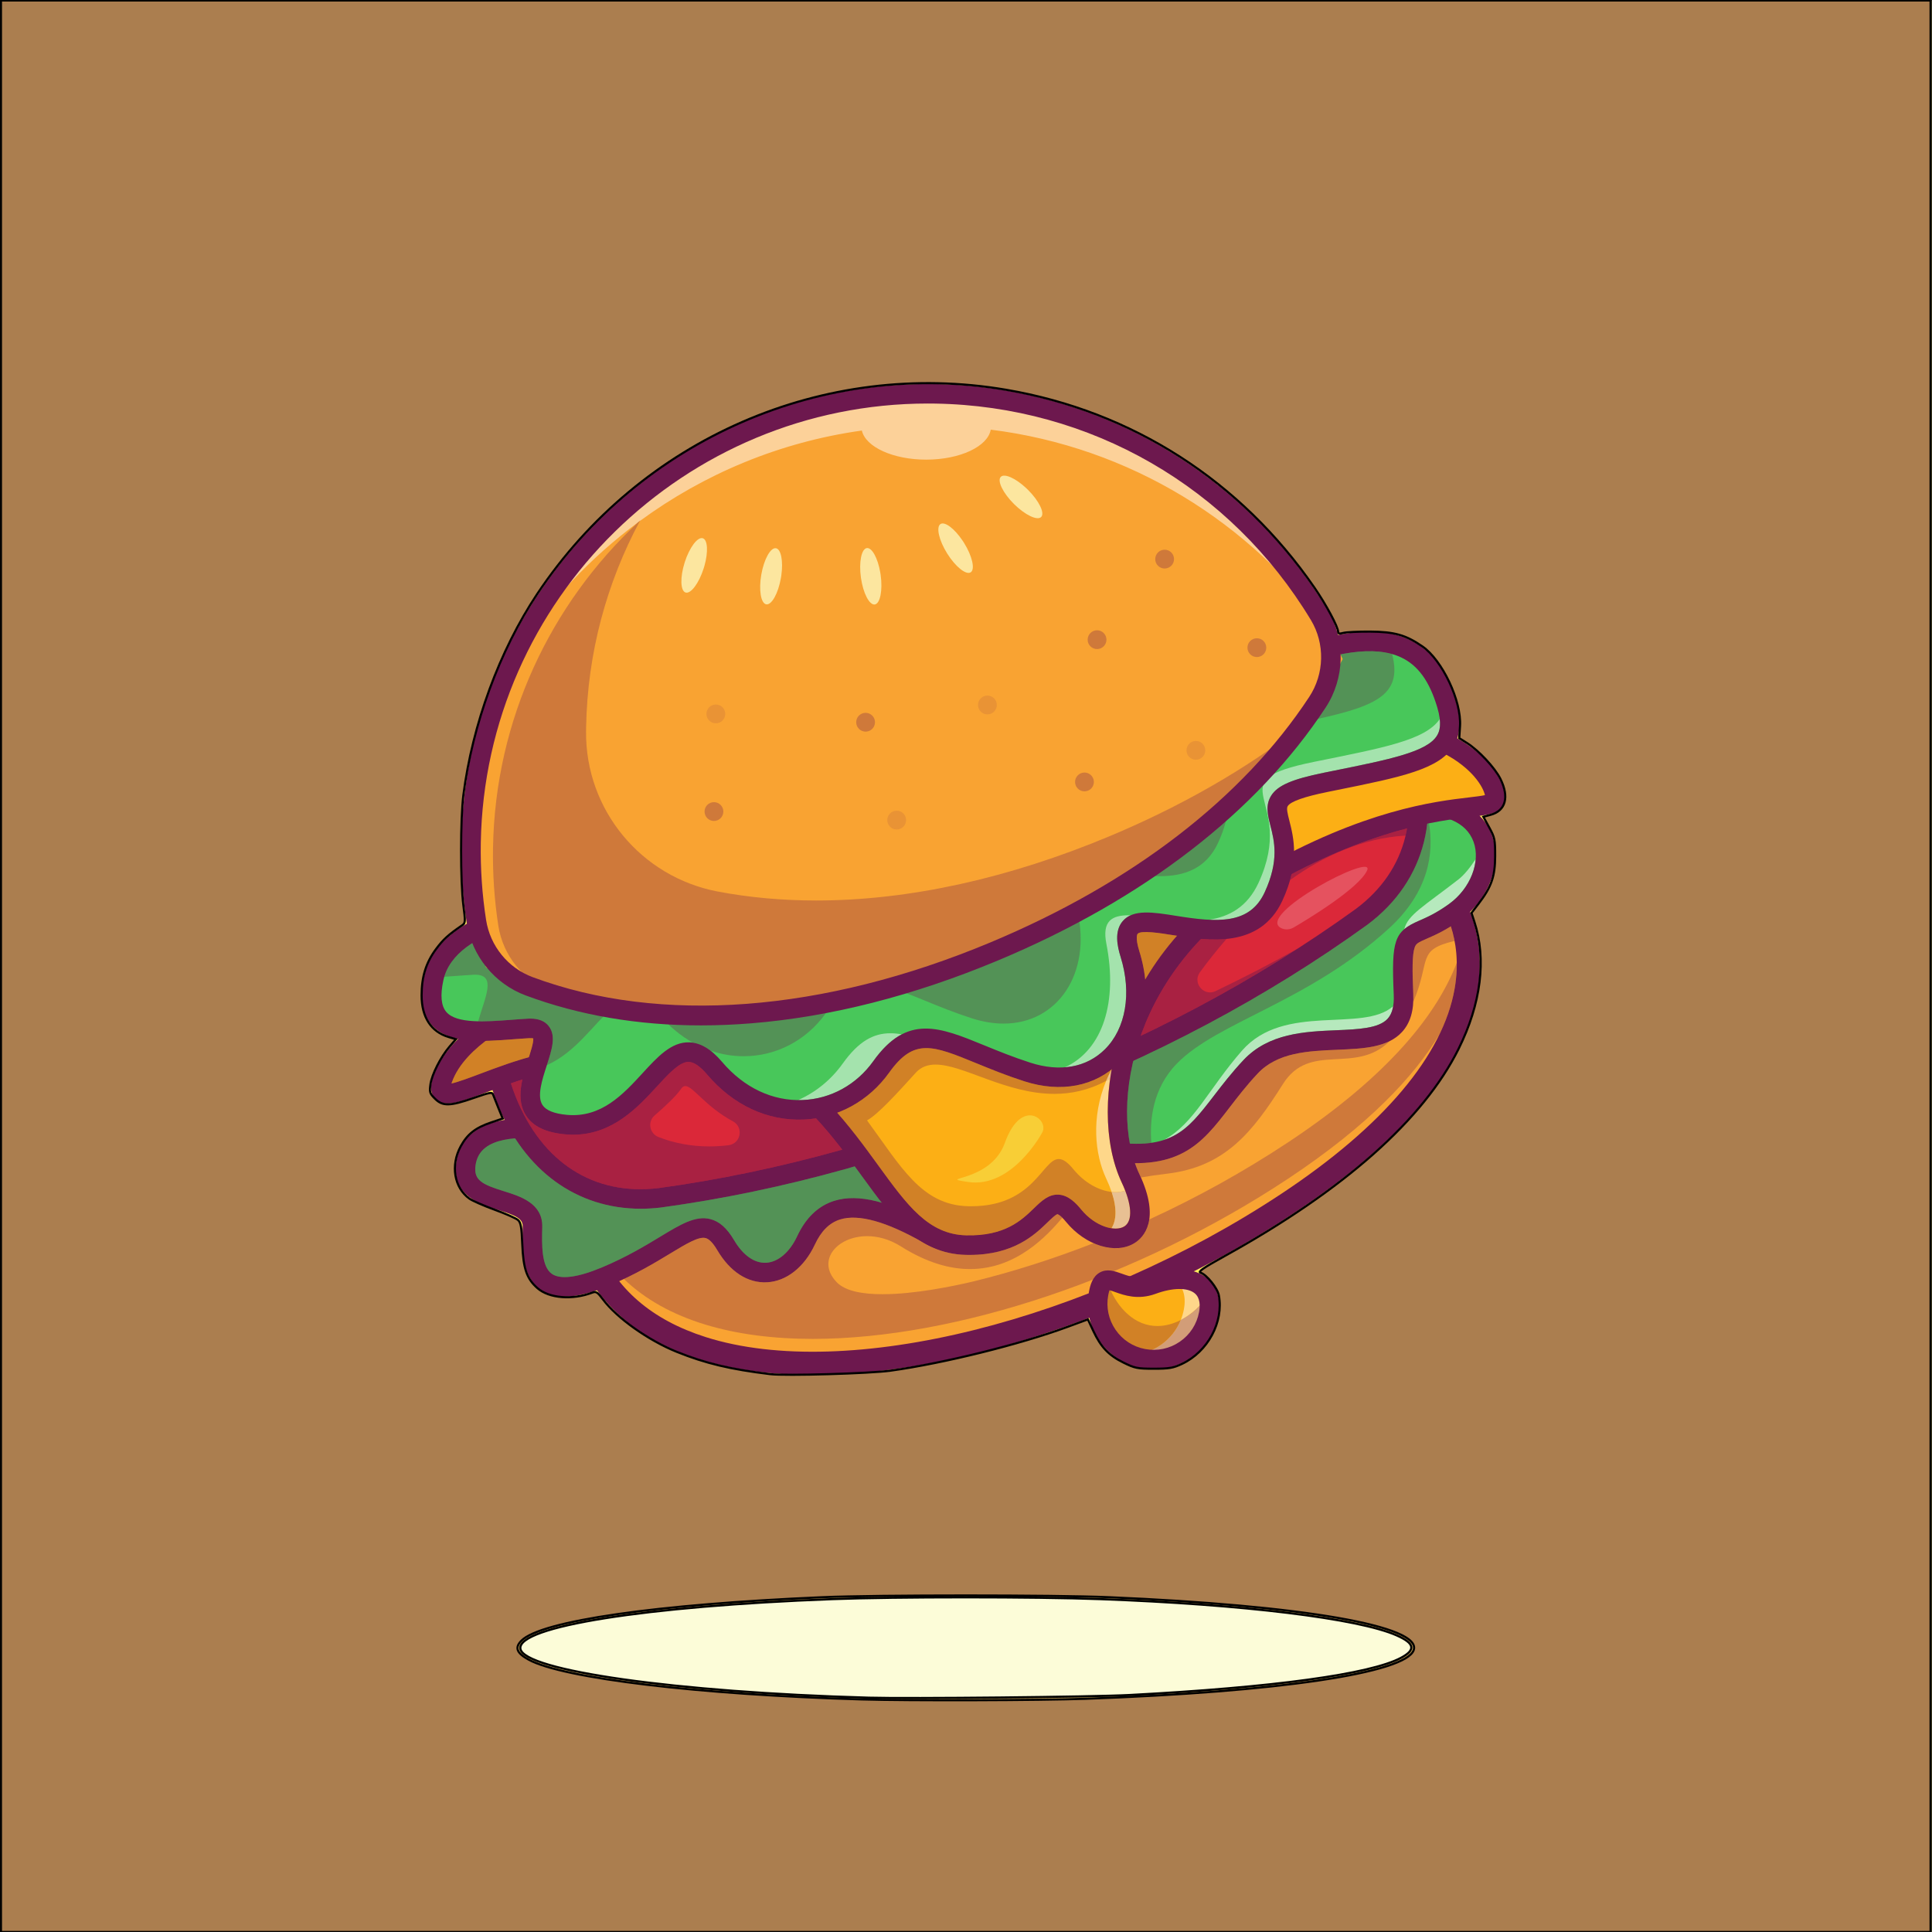 <?xml version="1.0" encoding="UTF-8" standalone="no"?>
<!-- Created with Inkscape (http://www.inkscape.org/) -->

<svg
   version="1.1"
   id="svg2"
   width="5333.333"
   height="5333.333"
   viewBox="0 0 5333.333 5333.333"
   sodipodi:docname="nachoburger.svg"
   inkscape:version="1.2.2 (b0a8486, 2022-12-01)"
   xmlns:inkscape="http://www.inkscape.org/namespaces/inkscape"
   xmlns:sodipodi="http://sodipodi.sourceforge.net/DTD/sodipodi-0.dtd"
   xmlns="http://www.w3.org/2000/svg"
   xmlns:svg="http://www.w3.org/2000/svg">
  <rect x="0" y="0" width="5333.333" height="5333.333" fill="#333333" stroke="none"/>
  <defs
     id="defs6" />
  <sodipodi:namedview
     id="namedview4"
     pagecolor="#ffffff"
     bordercolor="#000000"
     borderopacity="0.25"
     inkscape:showpageshadow="2"
     inkscape:pageopacity="0.0"
     inkscape:pagecheckerboard="0"
     inkscape:deskcolor="#d1d1d1"
     showgrid="false"
     inkscape:zoom="0.19256249"
     inkscape:cx="2230.4447"
     inkscape:cy="2664.0702"
     inkscape:window-width="2560"
     inkscape:window-height="1299"
     inkscape:window-x="0"
     inkscape:window-y="25"
     inkscape:window-maximized="1"
     inkscape:current-layer="g8" />
  <g
     id="g8"
     inkscape:groupmode="layer"
     inkscape:label="ink_ext_XXXXXX"
     transform="matrix(1.333,0,0,-1.333,0,5333.333)">
    <g
       id="g10"
       transform="scale(0.1)">
      <path
         d="M 0,0 H 40000 V 40000 H 0 Z"
         style="fill:#ffec5e;fill-opacity:1;fill-rule:nonzero;stroke:none"
         id="path12" />
      <path
         d="m 30003.7,21452.2 c 0,0 2111.3,-2753.5 -3326.4,-6357 -5437.8,-3603.4 -13018.9,-4795.7 -14527.5,-915.2 -1508.6,3880.6 -100.1,2731.6 5696.2,3395.8 5796.2,664.2 9655.5,6691.2 10587.9,6034.2 932.3,-657.1 1569.8,-2157.8 1569.8,-2157.8"
         style="fill:#f9a332;fill-opacity:1;fill-rule:nonzero;stroke:none"
         id="path14" />
      <path
         d="m 16831.1,12282.8 c -1636.4,0 -3024.2,386.1 -3909.8,1240.1 391.8,185 702,372.8 961.2,529.6 295.4,178.8 534.7,323.6 683.3,323.6 15.9,0 30.8,-1.6 44.6,-5.1 75.5,-19 155,-100.8 243,-250 254.7,-431.5 602.4,-667.4 982.7,-667.4 15.3,0 30.6,0.4 46,1.1 402.6,19.5 773.9,311.9 993.3,782.1 130.1,278.8 300,448.2 519.3,517.8 81.3,25.8 172,38.7 271.7,38.7 366.1,0 855,-173.6 1458.7,-518.8 2.3,-1.3 4.4,-2.5 6.7,-3.8 251,-149.1 532.4,-239.5 865,-248.1 27.2,-0.8 54.1,-1.1 80.5,-1.1 920,0 1354.1,420.7 1616.4,674.9 68.3,66.2 171.5,166.2 206.3,169 0.4,0 31,-4.5 100.2,-73.7 -308.7,-361.7 -942.7,-1062.7 -1911.3,-1062.7 -415.5,0 -892.8,129.2 -1432.2,469.5 -236.9,149.5 -479.5,211.9 -698.7,211.9 -626.1,0 -1061.6,-509.6 -628.9,-955.4 177.9,-183.3 535.3,-247 946.2,-247 664.1,0 1467.6,166.5 1877.3,263.6 822.2,200.8 1660.2,467.6 2493.1,793.3 152.4,-67.8 308.2,-103.6 455.3,-103.6 145.8,0 283,35.1 399.9,109 99.8,63 258.9,205.4 299.8,485.9 992.2,456.3 1963.1,993.4 2876.6,1598.7 2122,1406.3 3094.2,2682.9 3491,3717.1 2.1,-162.8 -10.3,-340 -43.2,-530.5 -53.5,-310.1 -157.1,-624.3 -309.3,-941 -528.8,-885.2 -1484.3,-1902.6 -3138.5,-2998.8 -3092.6,-2049.4 -6878.4,-3318.9 -9846.2,-3318.9 m 6796.6,3343 c -9.7,21.8 -19.8,43.9 -30.4,66.4 -34.3,72.6 -65.3,149.1 -93,229.2 4.7,0 9.2,0 13.9,0 1057.5,0 1459.9,523 1947.4,1156.5 172.3,224 350.5,455.5 579,699.5 412.2,440.2 1043.4,467 1653.8,492.9 401.6,17 786.4,33.4 1079,178 -711.3,-706.3 -1647.8,0.6 -2208.1,-886.5 -637.2,-1009 -1203.7,-1717.1 -2407.4,-1858.7 -195.6,-23 -372.8,-48.5 -534.2,-77.3 m 5639.6,3632.5 c 2.9,54.5 3,111.5 0.4,171.1 -21.2,480.3 -23.8,808.1 28.3,957.6 28.2,80.9 64.7,102.3 257.4,186.3 126.9,55.3 289.3,126.1 492.2,252.8 29.3,-89.1 56.4,-189.8 77.7,-301.5 -795.3,-191 -485.3,-385.3 -856,-1266.3"
         style="fill:#cf793a;fill-opacity:1;fill-rule:nonzero;stroke:none"
         id="path16" />
      <path
         d="m 28264.1,23420.4 c -54.9,0 -191.5,-31.4 -490,-241 -347.9,-244.3 -800.4,-647.6 -1324.4,-1114.5 -1919.8,-1710.8 -4821,-4296.2 -8576.5,-4726.5 -1373.2,-157.4 -2497.3,-213.3 -3400.6,-258.3 -1394.4,-69.5 -2315.6,-115.3 -2557.6,-488.7 -231.6,-357.1 15.5,-1187.6 457.6,-2324.8 363.3,-934.6 1118.3,-1589.6 2244,-1947 2914.7,-925.2 7931.3,325.8 11928.7,2974.8 2102.8,1393.5 3340.7,2862.1 3579.8,4247.1 187.4,1085.3 -291.3,1738.9 -311.8,1766.2 -11.6,15.4 -22,33.3 -29.6,51 -8.3,19.6 -624.5,1447.7 -1487.5,2056 -0.3,0.2 -9,5.7 -32.1,5.7 M 16835.3,11534.8 c -876.7,-0.1 -1671.1,109.5 -2363.3,329.3 -1270.4,403.2 -2126.6,1153.3 -2544.9,2229.3 -535.2,1376.5 -759.5,2223.7 -413.2,2758 375.1,578.6 1284.3,623.9 2934.9,706 896.5,44.7 2012.1,100.2 3370,255.8 3605,413.1 6438.2,2937.9 8313,4608.5 1253.7,1117.3 1944.2,1732.8 2439.7,1383.6 920.3,-648.6 1549,-2024.3 1641.3,-2234.6 105.8,-152.1 583,-916.9 386.4,-2092 -258.4,-1545.6 -1533.6,-3087.4 -3789.9,-4582.7 -1963,-1300.8 -4264.5,-2325.1 -6480.7,-2884.1 -1259.8,-317.7 -2436.3,-477.1 -3493.3,-477.1"
         style="fill:#6d184e;fill-opacity:1;fill-rule:nonzero;stroke:none"
         id="path18" />
      <path
         d="m 11151.2,16623.6 c 0,0 -1380.7,212.4 -1504.62,-725.7 -123.9,-938.2 1398.42,-566.5 1380.72,-1292.3 -17.7,-725.7 -35.4,-1681.6 1522.4,-1026.7 1557.7,655 1982.5,1485 2478.2,645.1 495.6,-839.8 1292.2,-698.2 1663.9,98.4 371.8,796.6 1102.5,946.3 2533.9,127.9 765.9,-437.8 1181.5,186 1701.4,809.9 451.7,542 982.2,1084 1889.5,929.7 1951.6,-331.9 2035.7,610.7 3080.1,1725.9 1044.4,1115.2 3239.4,-106.2 3168.6,1504.7 -70.8,1610.8 97.3,1004.5 1066.5,1708.2 969.2,703.6 955.9,2349.9 -942.6,2203.8 -1898.5,-146 -6620.4,-6956.7 -18038,-6708.9"
         style="fill:#48c75a;fill-opacity:1;fill-rule:nonzero;stroke:none"
         id="path20" />
      <path
         d="m 29081.6,20768.3 c 71.6,297.5 413.6,478.6 1123.2,1030.8 125.3,97.6 250.8,259.7 356.1,422.4 -25.8,-337.9 -227.4,-696.1 -548.1,-928.9 -265.9,-193 -462.9,-278.9 -621.3,-347.9 -130.5,-56.8 -231.9,-110.3 -309.9,-176.4"
         style="fill:#b6e9bd;fill-opacity:1;fill-rule:nonzero;stroke:none"
         id="path22" />
      <path
         d="m 24104.6,16402.9 c 625.2,338.9 923,1056.2 1616.2,1849.7 873.7,1000.1 2500.4,360.9 3130.5,919.9 -18.5,-110.4 -56.7,-196.4 -115.3,-260.2 -183.6,-200.2 -606.8,-218.2 -1054.8,-237.2 -659.5,-28 -1407,-59.8 -1932.4,-620.8 -241.8,-258.2 -434.4,-508.5 -604.3,-729.3 -345.6,-449.2 -598.9,-778.6 -1039.9,-922.1"
         style="fill:#b6e9bd;fill-opacity:1;fill-rule:nonzero;stroke:none"
         id="path24" />
      <path
         d="m 11692.9,13562.5 c -109.9,0 -197.9,21.8 -262.1,65.7 -221,150.7 -209.9,606.3 -201,972.5 12,489.6 -453.8,634.5 -793.8,740.2 -449.56,139.8 -628.66,226.9 -588.57,530.4 21.44,162.3 91.01,285.6 212.67,377.2 160.9,121 394.6,171 607.4,187 603.2,-936.9 1525,-1457.7 2602.1,-1457.7 136.5,0 275.7,8.4 416.8,25.3 1334.4,182.5 2676.4,467.3 4015.9,851.5 52.2,-71.2 103.5,-141.8 154.1,-211.6 135.9,-187.1 267.7,-368.7 401,-538.4 -215.4,62.6 -412.5,93.7 -592.4,93.7 -141.4,0 -272.3,-19.2 -392.9,-57.6 -328.7,-104.3 -585.7,-350.8 -763.8,-732.6 -154.7,-331.5 -396.1,-536.6 -645.7,-548.7 -7.1,-0.3 -14.1,-0.4 -21.2,-0.4 -233.7,0 -459.6,164 -639,468 -147.9,250.6 -304.6,389.5 -493.1,436.9 -47.7,12 -95.4,17.6 -143.5,17.6 -261.1,0 -535.2,-165.7 -893.1,-382.3 -309.3,-187.2 -694.2,-420.2 -1201.6,-633.5 -321.1,-135 -583.9,-203.2 -778.2,-203.2 m 11844.2,2760.7 c -44.7,0 -90.8,1.1 -138.6,3.4 -93.1,501.2 -77,1093.1 70.3,1711.5 1741.3,805.4 3366,1750.5 4851.1,2823.4 721,539.1 1141.7,1269 1237.3,2091 12.2,2.6 24.1,5 36.1,7.4 103.8,-615.5 -0.7,-1418.7 -829,-2176.4 -1663.9,-1522.3 -3540.3,-1929.5 -4390,-2796.9 -512,-522.7 -567.6,-1192.9 -530.9,-1643.2 -93.8,-13.3 -195.3,-20.2 -306.3,-20.2"
         style="fill:#539256;fill-opacity:1;fill-rule:nonzero;stroke:none"
         id="path26" />
      <path
         d="m 10837.4,16441.8 c -247.9,0 -571.9,-38.8 -777.3,-193.3 -121.66,-91.6 -191.23,-214.9 -212.67,-377.2 -40.09,-303.5 139.01,-390.6 588.57,-530.4 340,-105.7 805.8,-250.6 793.8,-740.2 -8.9,-366.2 -20,-821.8 201,-972.5 177.9,-121.4 537.6,-73.8 1040.3,137.5 507.4,213.3 892.3,446.3 1201.6,633.5 423.8,256.5 730.2,441.7 1036.6,364.7 188.5,-47.4 345.2,-186.3 493.1,-436.9 184.8,-313.1 419,-477.8 660.2,-467.6 249.6,12.1 491,217.2 645.7,548.7 178.1,381.8 435.1,628.3 763.8,732.6 499.2,158.8 1171.2,-9.7 2054.1,-514.5 532.2,-304.2 819.7,1.9 1323.3,615.7 488.1,595.1 1095.5,1335.8 2201.1,1147.8 1392.1,-237 1712.4,179.5 2293.9,935.3 169.9,220.8 362.5,471.1 604.3,729.3 525.4,561 1272.9,592.8 1932.4,620.8 448,19 871.2,37 1054.8,237.2 95.6,104.2 137.1,267.5 126.9,499.3 -49.9,1134.9 9.4,1306.9 528.6,1533.1 158.4,69 355.4,154.9 621.3,347.9 438.9,318.7 654.8,872.1 502.1,1287.2 -150.2,408.6 -615.4,604.6 -1310.2,550.7 -465.1,-35.7 -1225.9,-599.4 -2189.2,-1313 C 25646.1,20803 23770.7,19413.6 21186.7,18294.3 18136.5,16973 14758,16342.5 11146.8,16421.1 c -8.7,0.2 -17.4,1 -26.1,2.2 -62.3,9.5 -164,18.5 -283.3,18.5 m 853.5,-3283.5 c -194.3,0 -356.4,45.1 -488.4,135.2 -403.1,274.9 -389,852.7 -377.7,1317.1 3.8,157.1 -123.8,223.6 -509.2,343.4 -381.73,118.7 -958.63,298.2 -869.83,970.4 35.96,272.3 161.13,490.6 371.97,648.7 474.06,355.5 1232.86,268.8 1350.06,252.8 8194.1,-174 12833.7,3263 15606.5,5317.1 1094.7,811 1817.9,1346.8 2399.4,1391.5 1248.1,95.6 1619.6,-537.9 1721.5,-814.8 216.5,-588.6 -54.5,-1326.7 -644.4,-1754.9 -301.6,-219 -530.4,-318.7 -697.4,-391.5 -192.7,-84 -229.2,-105.4 -257.4,-186.3 -52.1,-149.5 -49.5,-477.3 -28.3,-957.6 15.1,-344.8 -61.1,-603.5 -233.1,-791 -297.2,-324 -801.9,-345.4 -1336.2,-368.1 -610.4,-25.9 -1241.6,-52.7 -1653.8,-492.9 -228.5,-244 -406.7,-475.5 -579,-699.5 -586.9,-762.8 -1050.5,-1365.3 -2683,-1087.7 -873.7,148.6 -1354.6,-437.9 -1819.9,-1005.2 -460.9,-562 -983.4,-1198.8 -1837.6,-710.5 -768.2,439.2 -1350.4,600.6 -1730.4,480.1 -219.3,-69.6 -389.2,-239 -519.3,-517.8 -219.4,-470.2 -590.7,-762.6 -993.3,-782.1 -398.2,-19.8 -763.7,217.4 -1028.7,666.3 -88,149.2 -167.5,231 -243,250 -142.6,35.7 -400.9,-120.5 -727.9,-318.5 -320.6,-194 -719.6,-435.5 -1254.3,-660.3 -371.3,-156.1 -682,-233.9 -937.3,-233.9"
         style="fill:#6d184e;fill-opacity:1;fill-rule:nonzero;stroke:none"
         id="path28" />
      <path
         d="m 25935.2,26678.3 c -246.2,-98.5 -457.7,-253.8 -631.5,-452.7 -1057.2,-727.9 -3360.1,-2193.4 -6281.8,-3348 -2911.3,-1180.2 -5589.4,-1708.5 -6856.8,-1911.1 -263,24 -523.3,-9.6 -769.5,-108.1 -1123,-449.5 -1526.72,-2079.8 -901.7,-3641.2 625,-1561.4 1866.4,-2169.2 3165.1,-2013.3 2889.9,395.1 5472.8,1227.2 7585.3,2121.8 2146.3,810.1 4590,1990.1 6954.3,3698.1 1047.6,783.3 1526.7,2079.7 901.7,3641.2 -625,1561.4 -2042.1,2462.8 -3165.1,2013.3"
         style="fill:#db2839;fill-opacity:1;fill-rule:nonzero;stroke:none"
         id="path30" />
      <path
         d="m 13261.5,15382.2 c -1159.2,0 -2087.1,680.2 -2579.5,1910.3 -37.5,93.7 -71.3,188 -101.4,282.6 77.2,26.7 156.4,53.2 237.1,78.7 -57.2,-261.2 -66.9,-529.7 79,-751.5 145.2,-220.7 407.6,-346 802.1,-383.1 57.8,-5.4 114.2,-8 169.3,-8 818.9,0 1345.9,574 1737.3,1000.3 239.7,261 466.1,507.6 651.8,507.6 1.4,0 2.8,0 4.1,0 108.5,-2.2 237,-89.9 382,-260.8 513.8,-606.1 1185.8,-935.7 1902.2,-935.6 32.2,0 64.6,0.6 97,2 86.6,3.6 172.3,12.1 256.9,25.3 198.6,-214.5 377,-432.5 543,-648.1 -1271.1,-357.5 -2543.5,-624 -3807.5,-796.9 -126.9,-15.2 -251.4,-22.8 -373.4,-22.8 m 931,2136.3 c -31.5,0 -59.3,-16.7 -85.1,-54.1 -102.3,-148.3 -320.8,-355.6 -550.8,-554.6 -151.4,-131 -106.2,-373.6 80.1,-446.8 333.1,-130.9 688.2,-194.1 1052.5,-194.1 129.1,0 259.4,7.9 390.2,23.6 4,0.6 8,1.1 12,1.7 252.8,34.7 312,373.2 87.3,494 -572.7,307.9 -827.1,730.3 -986.2,730.3 m 9429.7,1039.3 c 243,687.7 650.5,1385.4 1251.7,2008.4 92.4,-7.7 186.2,-12.4 280.4,-12.4 82,0 164.3,3.6 245.7,11.8 -211.1,-242.1 -395.2,-477.6 -550.1,-690 -134.6,-184.5 12.2,-417.6 208,-417.6 37.1,0 76.1,8.4 115.1,27.1 561,268.4 1131,561.9 1705,882.8 -1027.8,-662 -2115.6,-1266.7 -3255.8,-1810.1 m 3093.5,3226.2 c 11.9,42.1 22.3,83.3 31.3,123.5 958.1,502.5 1757.1,783.3 2391.6,947.5 -8.6,-50 -18.6,-99.6 -30,-148.7 -903.5,-54.7 -1709.7,-429.6 -2392.9,-922.3"
         style="fill:#a92142;fill-opacity:1;fill-rule:nonzero;stroke:none"
         id="path32" />
      <path
         d="m 12003.2,20771.4 c -185.9,0 -364.4,-33.8 -532.3,-101.1 -481,-192.5 -830.8,-641.5 -985,-1264.2 -160.2,-646.9 -90.6,-1397.5 196.1,-2113.6 544.2,-1359.5 1620.3,-2047.3 2952.9,-1887.5 2502.4,342.2 5037.1,1051.4 7530.4,2107.2 2.4,1.1 4.9,2.1 7.4,3 2533.4,956.2 4857.3,2191.9 6907.3,3672.8 1072.1,801.7 1376.4,2042.3 832.2,3401.7 -582.5,1455.3 -1884.3,2307.9 -2901.7,1900.5 l -75.3,188.1 75.3,-188.1 c -210.8,-84.3 -397.2,-218.2 -554.3,-397.9 -11.1,-12.7 -23.7,-23.9 -37.6,-33.5 -1109.2,-763.7 -3405.4,-2216.9 -6322.2,-3369.6 -2905.1,-1177.7 -5569.7,-1710.2 -6899.3,-1922.7 -16.7,-2.7 -33.7,-3.2 -50.4,-1.7 -48.3,4.3 -96.1,6.6 -143.5,6.6 m 1266.4,-5793.6 c -1323.2,-0.1 -2412.1,786 -2963.8,2164.1 -317.89,794.3 -393.63,1633 -213.2,2361.6 186.4,752.7 622.4,1300.7 1227.7,1543 262.9,105.2 544.5,146.7 837.2,124 1320.6,212.4 3936.4,738.7 6788.3,1894.9 2863.4,1131.5 5120.1,2555.6 6222.6,3313.1 196.1,218.6 428.6,382.6 691.5,487.9 v 0 c 1224.9,490.2 2762.9,-463.4 3428.5,-2126.1 608.5,-1520.3 246.5,-2970.3 -968.5,-3878.8 -2080.6,-1503 -4434.9,-2755.3 -7000.4,-3723.9 -2525,-1069 -5093.1,-1787.2 -7633.1,-2134.5 -141.1,-16.9 -280.3,-25.3 -416.8,-25.3"
         style="fill:#6d184e;fill-opacity:1;fill-rule:nonzero;stroke:none"
         id="path34" />
      <path
         d="m 10868,19154.9 c 0,0 -1363.03,-548.7 -1699.35,-1486.9 -199.8,-557.3 374.93,-246.4 1249.25,64.5 597.6,212.5 1335.1,425 2060.9,360.3 662.7,-59 916.8,139.7 1101.3,338.4 313.2,337.4 425.7,674.9 1996.5,-249.8 2496,-1469.3 2726.1,-3912.1 4425.4,-3956.3 680.6,-17.8 1071.6,201.6 1336.7,420.9 396.9,328.4 511.7,656.7 893.7,189.7 637.3,-778.8 1845.4,-637.2 1181.6,770.1 -663.8,1407.3 -243.4,4505 2765.9,6222.1 3009.3,1717.1 4620.1,1345.3 4761.7,1593.1 141.7,247.9 -531,1522.4 -2672.9,1557.8 -2141.9,35.4 -7523.2,-5434.4 -17400.7,-5823.9"
         style="fill:#fcaf15;fill-opacity:1;fill-rule:nonzero;stroke:none"
         id="path36" />
      <path
         d="m 20073.7,14426.7 c -21.8,0 -43.9,0.3 -66.4,0.8 -782.5,20.5 -1218.9,621.5 -1823,1453.5 -245,337.5 -516,710.7 -845.1,1084.5 424.2,158.9 798.4,445 1075.2,832.6 261.8,366.4 488.6,506.6 768.7,506.6 271.6,0 593.2,-131.8 1045.2,-317 285.6,-116.9 609.2,-249.5 986.1,-370.9 245.4,-79 486.1,-117.9 716.1,-117.9 408.8,0 783.4,123 1088.4,362.3 -41.5,-78 -78.4,-156.4 -111.1,-234.9 -366.7,-196.4 -727.1,-269.3 -1073.7,-269.3 -499.7,0 -970.4,151.6 -1388.3,303.2 -417.9,151.7 -783.1,303.3 -1071.9,303.3 -160.8,0 -298,-47 -407.4,-167.1 -390.5,-428.8 -775.7,-856.8 -1011,-988.8 699,-951.7 1126,-1752.1 2088.8,-1777.1 23.5,-0.6 46.6,-0.9 69.4,-0.9 649.9,0 1018.4,244.5 1266.7,489 248.3,244.5 376.4,489 545.7,489 85,0 180.3,-61.6 306.3,-215.7 227.3,-277.8 527,-438.2 788.6,-465.9 116,-347.4 96.4,-595.4 -3.6,-752.4 -197.8,29.6 -438.9,159.1 -628.2,390.4 -111.5,136.3 -265.2,294.3 -465.9,305.9 -7.8,0.4 -15.6,0.6 -23.2,0.6 -195.5,0 -338,-137.4 -488.3,-283.1 -245.9,-238.3 -580.2,-560.7 -1338.1,-560.7 M 9349.96,17572.2 c 2.72,8.4 5.82,17.6 9.38,27.5 122.67,342.1 406.05,631.5 699.76,854.7 184.2,3.8 375,18.3 563.9,32.6 116.9,8.9 227.3,17.3 335.6,23.1 10.7,0.6 20.3,0.9 28.9,0.9 27.8,0 45.4,-2.7 55.4,-5.1 9.9,-69.2 -45,-248.5 -90.2,-388.9 -371.1,-103.4 -714.1,-232.5 -1009.49,-343.8 -207.26,-78.1 -454.11,-171.1 -593.25,-201"
         style="fill:#d18126;fill-opacity:1;fill-rule:nonzero;stroke:none"
         id="path38" />
      <path
         d="m 12503.5,18091 c 1084.6,-87.3 1052.3,528.4 1459.7,663.3 -771.2,172.9 -565.5,-574.8 -1459.7,-663.3"
         style="fill:#f8ce36;fill-opacity:1;fill-rule:nonzero;stroke:none"
         id="path40" />
      <path
         d="m 9148.27,17410.8 c 172.22,-266.2 1482.33,610.6 2868.03,688.2 -1133.6,68.9 -2281.33,-511.2 -2868.03,-688.2"
         style="fill:#f8ce36;fill-opacity:1;fill-rule:nonzero;stroke:none"
         id="path42" />
      <path
         d="m 23101,15321.6 c -26.2,0 -52.9,1.5 -80,4.4 -29.1,87 -66.7,180.2 -113.7,279.8 -232,491.9 -315.8,1260.4 0.5,2020.5 27.3,14.6 54.8,30 82.1,46 -112.5,-800.7 -32.2,-1574 240.9,-2153 26.7,-56.6 50.4,-111.6 70.9,-164.7 -61.1,-22.1 -128.9,-33 -200.7,-33"
         style="fill:#fed78a;fill-opacity:1;fill-rule:nonzero;stroke:none"
         id="path44" />
      <path
         d="m 23102,14567.1 c -27.1,0 -55.4,2.2 -84.6,6.5 100,157 119.6,405 3.6,752.4 27.1,-2.9 53.8,-4.4 80,-4.4 71.8,0 139.6,10.9 200.7,33 142,-366.4 138,-643.8 -17.1,-741.8 -48.3,-30.4 -111,-45.7 -182.6,-45.7 m -194.2,3059.2 c 32.7,78.5 69.6,156.9 111.1,234.9 0.4,0.4 0.8,0.7 1.2,1 -11.2,-63.4 -21.3,-126.7 -30.2,-189.9 -27.3,-16 -54.8,-31.4 -82.1,-46"
         style="fill:#e8c093;fill-opacity:1;fill-rule:nonzero;stroke:none"
         id="path46" />
      <path
         d="m 23716.6,19726.9 c -20.1,191.4 -60.7,387.6 -122.4,585.8 -90.5,290.5 -37.9,355.8 -35.6,358.4 23.6,27.2 86.6,37.5 169.9,37.5 159.2,0 392.6,-37.5 567.4,-65.6 25.2,-4 50.8,-8.1 76.9,-12.3 -266.1,-302.3 -481.6,-607.9 -656.2,-903.8"
         style="fill:#d18126;fill-opacity:1;fill-rule:nonzero;stroke:none"
         id="path48" />
      <path
         d="m 14128,18981.5 c 315.2,0 776.5,-169.4 1551.4,-625.6 1236.3,-727.7 1939.7,-1696.5 2504.9,-2474.9 604.1,-832 1040.5,-1433 1823,-1453.5 805,-19.3 1151.6,314.7 1404.5,559.9 156.2,151.4 304,293.9 511.5,282.5 200.7,-11.6 354.4,-169.6 465.9,-305.9 291.4,-356.1 705.8,-470.9 895.4,-351.2 177.6,112.3 157,459.6 -53.8,906.5 -385.8,817.9 -386.9,2023.7 -2.9,3146.9 331.4,969.4 1095.2,2335.5 2851.6,3337.7 2167.3,1236.6 3635.6,1409.3 4341.2,1492.4 122.2,14.4 257,30.2 331.2,47.1 -15.2,69.2 -68.7,207.7 -221.8,385.1 -213.2,247.1 -860.7,824.5 -2264.8,847.7 -651.6,12.7 -1682,-560.2 -3109.4,-1350.6 -3022.6,-1673.3 -7587,-4200.6 -14242.8,-4471.6 -196.8,-85.8 -1278.85,-587.5 -1553.76,-1354.3 -3.56,-9.9 -6.66,-19.1 -9.38,-27.5 139.14,29.9 385.99,122.9 593.25,201 678.49,255.6 1608.09,605.3 2553.59,521.5 642.1,-57.5 814.6,137.4 997.1,343.5 174.9,197.6 341.8,343.3 634.1,343.3 m 5949.3,-4960 c -26.4,0 -53.3,0.3 -80.5,1.1 -982.4,25.5 -1519,764.6 -2140.4,1620.4 -571.4,786.9 -1219,1678.8 -2382.5,2363.8 -632.9,372.5 -1063.5,559.1 -1316.3,570.3 -163.4,6.2 -225,-54.5 -360.4,-207.4 -206.9,-233.8 -490.5,-553.6 -1336.3,-478.6 -853.7,76.2 -1732.9,-255.2 -2374.9,-497 -565.65,-213.1 -877.32,-330.6 -1067.26,-143.7 -158.93,156.4 -70.02,404.5 -40.79,486 362.84,1012.1 1755.35,1582.7 1814.35,1606.5 21.6,8.6 44.5,13.6 67.7,14.5 6579.6,259.4 11105.1,2764.8 14099.6,4422.7 1482.5,820.7 2553.7,1413.3 3312.4,1401.2 1519.4,-25.1 2420.8,-666.4 2757.7,-1258.2 80.5,-141.5 199,-408 87.8,-602.6 -92,-161 -278.3,-182.9 -649.4,-226.6 -679.1,-79.9 -2092.1,-246.2 -4187.8,-1442 -2787.5,-1590.5 -3355.8,-4533.4 -2683,-5959.7 446.4,-946.5 81.3,-1309.7 -96.4,-1421.9 -394.6,-249.3 -1020.7,-57.3 -1425.3,437.2 -122.9,150.2 -175.1,157.8 -175.6,157.9 -34.8,-2.8 -138,-102.8 -206.3,-169 -262.3,-254.2 -696.4,-674.9 -1616.4,-674.9"
         style="fill:#6d184e;fill-opacity:1;fill-rule:nonzero;stroke:none"
         id="path50" />
      <path
         d="m 21575.3,16541.7 c 0,0 -617.8,-1148.9 -1531,-1008.9 -692.8,106.2 464.9,-28.9 765.5,809.8 347.3,969.2 944.3,464.7 765.5,199.1"
         style="fill:#f8ce36;fill-opacity:1;fill-rule:nonzero;stroke:none"
         id="path52" />
      <path
         d="m 11717.7,21234.9 c 0,0 -2442.85,-132.8 -2734.93,-1486.9 -292.06,-1354.2 982.45,-1088.7 1964.93,-1035.6 982.4,53.1 -929.4,-1832.1 770,-1991.4 710.4,-66.6 1184.1,340.1 1570.6,746.8 538,566.1 906.8,1132.3 1509.5,421.5 1035.5,-1221.4 2655.2,-1088.7 3451.8,26.5 796.6,1115.2 1460.4,398.3 3027,-106.2 1566.6,-504.5 2628.7,823.2 2124.2,2442.9 -250.5,804.1 290.9,692 993.9,579.9 713,-113.7 1592.2,-227.4 1979.9,614.9 770,1672.8 -876.2,1964.9 1088.7,2363.2 1964.9,398.3 2814.5,531 2495.9,1606.4 -318.6,1075.4 -1062.1,1872 -3558,809.8 -2495.9,-1062 -4752.9,-5708.7 -14683.5,-4991.8"
         style="fill:#48c75a;fill-opacity:1;fill-rule:nonzero;stroke:none"
         id="path54" />
      <path
         d="m 11325.3,17952.4 c 105.3,324.7 194.8,605 40,806.2 -80.4,104.6 -208.1,157.4 -380,157.4 -15.8,0 -32,-0.4 -48.6,-1.3 -112.7,-6.1 -230.4,-15 -344.3,-23.7 -205.3,-15.6 -421.2,-32 -621.3,-32 -23.09,0 -46.02,0.3 -68.64,0.7 136.64,488.4 390.74,965.1 -63.29,965.1 -12.53,0 -25.63,-0.3 -39.26,-1.1 -193.26,-10.4 -397.73,-29 -599.4,-41.9 104.49,348.6 387.98,601.2 729.29,784 39.04,-199.1 84.3,-396 135.6,-590.4 811.2,-410.7 1685.9,-690.1 2606.9,-846.4 -368.4,-316.2 -752.1,-915.3 -1347,-1176.6 m 4075.5,184.2 c -228.9,0 -460.8,38 -687.6,116.3 -121.1,92.7 -242.6,147.3 -366.5,165 -248.6,139.7 -484.9,332.9 -696.7,582.7 -2.9,3.4 -5.8,6.8 -8.7,10.2 289.1,-22 582,-32.9 877.9,-32.9 903.6,0 1836.7,101.4 2786.1,297.9 -67.2,-70.2 -134.9,-152.6 -203.5,-248.7 -411.8,-576.6 -1043.6,-890.5 -1701,-890.5 m 5381.7,675.7 c -204.8,0 -423.8,34.6 -653.7,108.6 -720.9,232.2 -1250.8,509.4 -1690.3,632.3 712.2,200.8 1429.9,452.4 2147.7,752.4 v 0 c 2.9,1.2 5.9,2.4 8.9,3.7 0.8,0.3 1.7,0.7 2.5,1 2.3,1 4.1,1.7 6.4,2.7 1,0.4 1.9,0.8 2.9,1.2 2.1,0.9 4.4,1.9 6.5,2.8 0.8,0.3 1.5,0.6 2.3,0.9 2.8,1.2 5.8,2.5 8.6,3.6 l 0.3,0.2 c 3.1,1.2 6.3,2.6 9.4,3.9 0.2,0.1 0.3,0.1 0.5,0.2 2.9,1.2 5.6,2.4 8.5,3.6 0.4,0.2 1.2,0.5 1.6,0.7 2.6,1.1 5.3,2.2 7.9,3.3 0.4,0.2 0.9,0.4 1.3,0.6 2.9,1.2 5.9,2.4 8.8,3.7 l 0.3,0.1 c 6.3,2.7 12.5,5.3 18.8,8 0.2,0 0.6,0.2 0.8,0.3 2.9,1.2 5.6,2.4 8.5,3.6 0.4,0.2 0.6,0.2 1,0.4 12.6,5.4 25,10.6 37.6,16 l 0.3,0.2 c 28.5,12.1 56.9,24.3 85.3,36.6 l 0.4,0.2 c 12.5,5.4 25.1,10.9 37.6,16.3 l 0.4,0.2 c 12.5,5.4 24.9,10.8 37.4,16.2 0.4,0.2 0.4,0.2 0.8,0.4 12.4,5.5 24.6,10.8 37.1,16.3 0.3,0.1 0.5,0.2 0.9,0.4 2.7,1.2 5.7,2.5 8.4,3.7 0.4,0.1 0.4,0.1 0.8,0.3 9.1,4 18.5,8.2 27.6,12.2 0.4,0.2 0.8,0.4 1.2,0.6 2.6,1.1 5.3,2.3 7.8,3.4 0.4,0.2 1.1,0.5 1.5,0.7 3.1,1.3 5.7,2.5 8.7,3.8 l 0.1,0.1 c 6.1,2.7 12.3,5.4 18.4,8.1 0.5,0.3 1,0.5 1.6,0.7 2.4,1.1 5,2.3 7.4,3.3 0.6,0.3 1.2,0.5 1.7,0.8 2.4,1.1 5.1,2.2 7.5,3.3 0.5,0.3 1.1,0.5 1.7,0.8 5.9,2.6 11.6,5.2 17.5,7.8 0.8,0.4 1.9,0.9 2.7,1.2 2,0.9 4.2,1.9 6.3,2.8 0.9,0.5 1.7,0.8 2.7,1.2 2.1,1 3.9,1.8 6,2.7 1,0.5 1.9,0.9 2.9,1.3 2.2,1 4.7,2.2 7,3.2 0.5,0.2 1.1,0.5 1.7,0.7 2.8,1.3 5.8,2.6 8.7,3.9 0.7,0.4 1.4,0.7 2.1,1 2.1,0.9 4.3,1.9 6.4,2.8 0.9,0.5 2.3,1.1 3.3,1.5 1.7,0.8 3.4,1.6 5.2,2.4 1.4,0.6 2.5,1.1 3.9,1.7 1.5,0.8 3,1.4 4.6,2.1 1.3,0.6 2.6,1.2 3.9,1.8 1.5,0.7 2.8,1.3 4.3,1.9 2.7,1.3 5.7,2.6 8.4,3.8 1.1,0.5 2.5,1.2 3.6,1.7 1.8,0.8 3.1,1.4 4.9,2.2 1.1,0.5 2.2,1 3.3,1.5 1.8,0.8 3.5,1.6 5.2,2.4 1,0.4 2.1,0.9 3,1.3 2,0.9 3.7,1.7 5.6,2.6 0.2,0 0.4,0.1 0.6,0.2 7.2,3.3 14.4,6.6 21.7,9.9 0.3,0.1 0.6,0.3 0.9,0.4 2.3,1.1 4.8,2.2 7.2,3.3 l 0.2,0.1 c 390.1,178 769.6,366.6 1137.7,565.4 285.3,-1277.4 -410.2,-2317.2 -1533.2,-2317.2 m 3234.4,3053 c -139.8,0 -281.7,11.4 -421.5,28.2 669.2,440.8 1287.6,919.6 1846.8,1433.1 -18.2,-218.1 -78.7,-471.3 -215.3,-768 -254,-551.8 -719,-693.3 -1210,-693.3 m 2984.9,3196.1 c 304.1,417.8 573.2,851.8 803.8,1300.4 -14.9,32.2 -30.1,64.6 -45.3,96.6 218.3,43.8 418.7,65.7 600.8,65.7 172.5,0 328.6,-19.7 468,-59.1 232.6,-887.5 -387.6,-1103.8 -1827.3,-1403.6"
         style="fill:#539256;fill-opacity:1;fill-rule:nonzero;stroke:none"
         id="path56" />
      <path
         d="m 16545.7,17227.8 c -6.5,0 -13,0.1 -19.6,0.1 359,157.5 680.7,413.6 927.7,759.4 327.9,459 634.7,624.8 984.5,624.8 76.5,0 155.2,-7.9 236.5,-22.5 -198.3,-103.2 -392.9,-280.1 -590.1,-556.1 -347.8,-486.9 -879.6,-779.9 -1459.1,-804 -26.7,-1.1 -53.3,-1.7 -79.9,-1.7"
         style="fill:#a4e3ad;fill-opacity:1;fill-rule:nonzero;stroke:none"
         id="path58" />
      <path
         d="m 22055,17907.2 c 789.1,364 1092.3,1359.9 857.4,2556.2 -93.1,474.3 113.4,592.4 464.1,592.4 12.7,0 25.5,-0.1 38.5,-0.4 -62.2,-27.4 -116.8,-66.1 -162.6,-119 -182.6,-210.6 -113.2,-525.6 -45.1,-744.2 233.5,-749.5 108.5,-1482.5 -326.2,-1913 -224,-221.9 -506.2,-347.1 -826.1,-372 m 3114.4,3052 c -44,0 -89,1.2 -134.8,3.4 417.1,61.9 796.7,261.8 1029.2,766.9 816,1772.7 -928.5,2082.2 1153.7,2504.3 1429.7,289.8 2301.8,447.1 2598.8,886.1 20.9,-182 -18.8,-279.6 -55.9,-341.2 -203.7,-338.6 -976.4,-494.7 -2146.2,-731 L 27423,24009 c -667.3,-135.3 -965.1,-264.6 -1098.6,-477.3 -122.9,-195.7 -70.5,-401.5 -15.1,-619.4 82,-322 184,-722.7 -118.7,-1380.3 -203.3,-441.6 -561,-572.8 -1021.2,-572.8"
         style="fill:#a4e3ad;fill-opacity:1;fill-rule:nonzero;stroke:none"
         id="path60" />
      <path
         d="m 10985.3,18916 c 171.9,0 299.6,-52.8 380,-157.4 155.9,-202.6 64.1,-485.5 -42.2,-813.1 -97.2,-299.4 -207.4,-638.9 -87.9,-820.6 72.3,-109.8 240.9,-177.8 501.4,-202.2 716.3,-67 1170.1,426.9 1570.4,862.9 305,332.2 592.2,647.8 962.4,638.6 233,-4.6 456.4,-136.7 682.9,-403.9 454.4,-535.9 1048.7,-817 1673.3,-790.8 579.5,24.1 1111.3,317.1 1459.1,804 702,982.8 1371.1,708.5 2297.2,329.2 278.8,-114.2 594.7,-243.6 956.8,-360.3 614.6,-197.8 1162.4,-99.6 1542.4,276.8 434.7,430.5 559.7,1163.5 326.2,1913 -68.1,218.6 -137.5,533.6 45.1,744.2 216.5,249.7 629.5,183.5 1107.7,106.7 847,-136 1519.6,-186.5 1830.5,488.9 302.7,657.6 200.7,1058.3 118.7,1380.3 -55.4,217.9 -107.8,423.7 15.1,619.4 133.5,212.7 431.3,342 1098.6,477.3 l 191.2,38.7 c 1169.8,236.3 1942.5,392.4 2146.2,731 50.8,84.4 106.6,236.4 4.6,580.6 -160.6,542 -398.5,871.3 -748.8,1036.3 -535.7,252.4 -1388.9,132.8 -2535.7,-355.3 -591.4,-251.6 -1188.3,-728.8 -1879.4,-1281.4 -1078.8,-862.4 -2421.5,-1935.8 -4435.8,-2719.8 -2355.1,-916.6 -5118.9,-1246 -8448.4,-1007.3 -178.5,-12.4 -2289.73,-184.3 -2536.1,-1326.6 -66.65,-309 -45.36,-528.9 63.31,-653.5 214.99,-246.7 817.09,-201 1348.29,-160.7 113.9,8.7 231.6,17.6 344.3,23.7 16.6,0.9 32.8,1.3 48.6,1.3 m 882.8,-2404.8 c -55.1,0 -111.5,2.6 -169.3,8 -394.5,37.1 -656.9,162.4 -802.1,383.1 -226.4,344.2 -78.2,801.1 41,1168.3 46.8,144.3 116.2,358.2 105.2,435.3 -13.2,3.1 -39.1,6.8 -84.3,4.2 -108.3,-5.8 -218.7,-14.2 -335.6,-23.1 -656.65,-49.7 -1335.8,-101.3 -1684.27,298.4 -200.02,229.4 -250.39,558.3 -153.98,1005.3 320.98,1488.2 2815.95,1640.7 2921.95,1646.5 8.5,0.4 17.1,0.3 25.6,-0.3 7397,-533.6 10413.2,1877.7 12615.8,3638.5 714.3,571.1 1331.3,1064.4 1973.8,1337.8 1275.4,542.7 2213.2,656.9 2867,348.9 462.3,-217.8 768.8,-626.9 964.6,-1287.7 110.6,-373.5 95.6,-669.4 -45.9,-904.6 -295.8,-491.5 -1092.7,-652.5 -2413.1,-919.3 l -191,-38.6 c -494.5,-100.2 -775.7,-199.7 -836,-295.7 -29.1,-46.2 -5.8,-145.6 34.5,-304 87.3,-343.1 219.3,-861.7 -143.3,-1649.6 -464.3,-1008.4 -1546.6,-834.6 -2262.8,-719.6 -266.2,42.7 -668.5,107.5 -737.3,28.1 -2.3,-2.6 -54.9,-67.9 35.6,-358.4 282.8,-908.1 122.8,-1775.8 -428,-2321.4 -485.6,-481.1 -1197,-617.5 -1951.8,-374.5 -376.9,121.4 -700.5,254 -986.1,370.9 -918.3,376.3 -1298.4,532 -1813.9,-189.6 -420.9,-589.4 -1066.8,-944.1 -1771.9,-973.4 -752.6,-31.1 -1462.3,300.3 -1999.2,933.6 -145,170.9 -273.5,258.6 -382,260.8 -1.3,0 -2.7,0 -4.1,0 -185.7,0 -412.1,-246.6 -651.8,-507.6 -391.4,-426.3 -918.4,-1000.3 -1737.3,-1000.3"
         style="fill:#6d184e;fill-opacity:1;fill-rule:nonzero;stroke:none"
         id="path62" />
      <path
         d="m 20586.2,20305.6 c 3276,1368.9 5887.7,3465.4 7219.4,6056.2 -1479.9,3199.3 -4693.6,5432.6 -8436,5492.8 -5199.2,83.7 -9524.68,-4093 -9615.34,-9292.1 -15.61,-895.7 93.88,-1763.3 311.14,-2587.1 2946.8,-1491.7 6734.2,-1252.1 10520.8,330.2"
         style="fill:#f9a332;fill-opacity:1;fill-rule:nonzero;stroke:none"
         id="path64" />
      <path
         d="m 20658.2,31746.4 h -0.1 0.1 m -5,0.7 v 0 0 m -4.7,0.8 c -0.2,0 -0.3,0 -0.5,0 0.2,0 0.3,0 0.5,0 m -5.1,0.7 c -0.2,0.1 -0.1,0.1 -0.3,0.1 l 0.3,-0.1 m -4.8,0.8 c -0.2,0 -0.4,0 -0.6,0.1 0.2,-0.1 0.4,-0.1 0.6,-0.1 m -5.1,0.7 -0.3,0.1 0.3,-0.1 m -5.1,0.8 v 0 0 m -9.8,1.5 c -0.3,0 -0.2,0 -0.5,0 0.3,0 0.3,0 0.5,0 m -24.5,3.6 c -0.2,0 -0.3,0 -0.5,0 0.2,0 0.3,0 0.5,0 m -4.3,0.6 c -0.5,0.1 -0.9,0.1 -1.3,0.2 0.4,-0.1 0.8,-0.1 1.3,-0.2 m -4.9,0.7 c -0.5,0.1 -1.1,0.2 -1.5,0.2 0.6,-0.1 0.8,-0.1 1.5,-0.2 m -4.5,0.7 c -0.9,0.1 -1.6,0.2 -2.5,0.3 0.8,-0.1 1.7,-0.2 2.5,-0.3 m -4.9,0.7 c -0.9,0.1 -1.7,0.2 -2.6,0.4 1,-0.2 1.5,-0.3 2.6,-0.4 m -5.3,0.7 c -0.9,0.2 -1.5,0.3 -2.4,0.4 0.8,-0.1 1.5,-0.2 2.4,-0.4 m -5.2,0.8 c -0.9,0.1 -1.4,0.2 -2.3,0.3 0.8,-0.1 1.4,-0.2 2.3,-0.3 m -4.9,0.7 c -0.9,0.1 -2,0.3 -2.9,0.4 1,-0.2 1.8,-0.3 2.9,-0.4 m -5.2,0.7 c -0.8,0.1 -1.8,0.3 -2.7,0.4 1.1,-0.1 1.7,-0.2 2.7,-0.4 m -5.2,0.8 c -0.8,0.1 -1.6,0.2 -2.5,0.3 0.8,-0.1 1.7,-0.2 2.5,-0.3 m -5.2,0.7 c -0.9,0.1 -1.5,0.2 -2.3,0.3 0.8,-0.1 1.5,-0.2 2.3,-0.3 m -5,0.7 c -1.1,0.1 -2.2,0.3 -3.3,0.5 1.2,-0.2 2,-0.3 3.3,-0.5 m -5.1,0.7 c -1.5,0.2 -2.6,0.4 -4.2,0.6 1.5,-0.2 2.8,-0.4 4.2,-0.6 m -5.1,0.7 c -1.8,0.3 -3.2,0.5 -5,0.7 1.6,-0.2 3.3,-0.5 5,-0.7 m -6.1,0.9 c -1.5,0.2 -2.8,0.3 -4.3,0.5 1.4,-0.2 2.9,-0.3 4.3,-0.5 m -5.6,0.7 c -1.3,0.2 -2.5,0.4 -3.9,0.6 1.5,-0.2 2.5,-0.4 3.9,-0.6 m -5.5,0.8 c -1.1,0.1 -2.4,0.3 -3.5,0.5 1.2,-0.2 2.3,-0.3 3.5,-0.5 m -5.6,0.8 c -1.1,0.1 -1.9,0.2 -3,0.4 1,-0.2 2,-0.3 3,-0.4 m -5.1,0.7 c -1.1,0.1 -2.1,0.2 -3.2,0.4 1.1,-0.2 2.1,-0.3 3.2,-0.4 m -5,0.6 c -1.1,0.2 -2.5,0.4 -3.6,0.5 1,-0.1 2.6,-0.3 3.6,-0.5 m -4.9,0.7 c -1.3,0.2 -2.6,0.3 -3.9,0.5 1.4,-0.2 2.5,-0.3 3.9,-0.5 m -5.4,0.7 c -1.3,0.2 -2.3,0.3 -3.7,0.5 1.3,-0.2 2.5,-0.3 3.7,-0.5 m -5.1,0.7 c -1.4,0.2 -2.5,0.3 -3.8,0.5 1.3,-0.2 2.5,-0.3 3.8,-0.5 m -5.3,0.7 c -1.3,0.2 -2.7,0.4 -4,0.6 1.2,-0.2 2.8,-0.4 4,-0.6 m -5,0.7 c -1.5,0.2 -2.7,0.3 -4.3,0.5 1.5,-0.1 2.9,-0.3 4.3,-0.5 m -5.3,0.7 c -1.8,0.2 -3.2,0.4 -4.9,0.6 1.6,-0.2 3.2,-0.4 4.9,-0.6 m -5,0.6 c -1.8,0.3 -3.5,0.5 -5.3,0.7 1.9,-0.2 3.4,-0.4 5.3,-0.7 m -5.3,0.7 c -10.6,1.4 -21.1,2.8 -31.8,4.1 10.6,-1.3 21.2,-2.7 31.8,-4.1 m -32.2,4.2 c -1.8,0.2 -3.1,0.4 -4.9,0.6 1.4,-0.2 3.4,-0.4 4.9,-0.6 m -5.2,0.7 c -1.8,0.2 -3.3,0.4 -5.1,0.6 1.7,-0.2 3.4,-0.4 5.1,-0.6 m -5.2,0.6 c -3.6,0.5 -6.9,0.9 -10.4,1.3 3.5,-0.4 6.8,-0.8 10.4,-1.3 m -10.8,1.4 c -1.7,0.2 -3.3,0.4 -5.1,0.6 1.9,-0.2 3.3,-0.4 5.1,-0.6 m -5.1,0.6 c -1.8,0.2 -3.4,0.4 -5.2,0.7 1.7,-0.2 3.5,-0.5 5.2,-0.7 m -5.4,0.7 c -289.3,35.9 -582.5,58.7 -879.2,67.9 296.7,-9.2 590,-32 879.2,-67.9 m -879.4,67.9 c -1.8,0 -3.5,0.1 -5.3,0.1 1.7,0 3.6,-0.1 5.3,-0.1 m -5.5,0.1 c -1.8,0.1 -3.4,0.2 -5.2,0.2 1.7,0 3.5,-0.1 5.2,-0.2 m -5.4,0.2 c -1.8,0.1 -3.3,0.1 -5.1,0.2 1.5,-0.1 3.6,-0.1 5.1,-0.2 m -5.7,0.2 c -1.4,0 -3.3,0.1 -4.7,0.1 1.5,0 3.2,-0.1 4.7,-0.1 m -5.5,0.1 c -1.4,0.1 -3.3,0.1 -4.6,0.2 1.4,-0.1 3.1,-0.1 4.6,-0.2 m -5.4,0.2 c -1.8,0 -3.1,0.1 -4.9,0.1 1.7,0 3.2,-0.1 4.9,-0.1 m -5.3,0.1 c -1.6,0.1 -3.4,0.1 -5,0.2 1.5,-0.1 3.5,-0.1 5,-0.2 m -5.5,0.2 c -10.9,0.3 -21.6,0.5 -32.5,0.8 10.9,-0.3 21.6,-0.5 32.5,-0.8 m -33.2,0.8 c -1.6,0.1 -3.3,0.1 -4.9,0.1 1.8,0 3.2,0 4.9,-0.1 m -5.2,0.2 c -1.9,0 -3.1,0 -4.9,0.1 1.7,-0.1 3.2,-0.1 4.9,-0.1 m -6,0.1 c -1.4,0 -2.9,0.1 -4.3,0.1 1.5,-0.1 2.8,-0.1 4.3,-0.1 m -5.5,0.1 c -1.4,0 -2.7,0.1 -4.1,0.1 1.3,0 2.8,-0.1 4.1,-0.1 m -5.5,0.1 c -1.3,0.1 -2.6,0.1 -3.9,0.1 1.2,0 2.6,0 3.9,-0.1 m -5.5,0.1 c -1.2,0.1 -2.4,0.1 -3.5,0.1 1.3,0 2.2,0 3.5,-0.1 m -5.6,0.1 c -1.1,0.1 -2.2,0.1 -3.3,0.1 1.1,0 2.3,0 3.3,-0.1 m -5.3,0.2 c -1.1,0 -2.3,0 -3.4,0 1,0 2.3,0 3.4,0 m -5.3,0.1 c -1.1,0 -2.3,0 -3.5,0 1.3,0 2.2,0 3.5,0 m -5.4,0.1 c -1.2,0 -2.1,0 -3.2,0 1.1,0 2.1,0 3.2,0 m -5.4,0.1 c -1.1,0 -2.2,0 -3.3,0 1,0 2.2,0 3.3,0 m -5.3,0 c -1.4,0.1 -2.8,0.1 -4.1,0.1 1.5,0 2.6,0 4.1,-0.1 m -5.3,0.1 c -1.8,0.1 -3.5,0.1 -5.4,0.1 1.7,0 3.7,0 5.4,-0.1 m -5.4,0.1 c -4.7,0.1 -9.6,0.2 -14.3,0.2 4.8,0 9.5,-0.1 14.3,-0.2 m -226.2,1 c 12.4,0.2 24.8,0.3 37.2,0.3 1.4,0 2.8,-0.1 4.2,-0.1 -13.9,0 -27.5,-0.1 -41.4,-0.2"
         style="fill:#fff6af;fill-opacity:1;fill-rule:nonzero;stroke:none"
         id="path66" />
      <path
         d="m 10704.4,26519.3 c 1527.4,3127.9 4730.3,5293.8 8403.6,5335.5 11.8,0.4 23.5,0.6 35.4,0.8 13.9,0.1 27.5,0.2 41.4,0.2 1,0 1.9,0 2.9,0 10.1,0 20.2,0 30.4,0 45.6,0 91.4,-0.3 137.2,-1 4.7,0 9.6,-0.1 14.3,-0.2 v 0 0 c 1.9,0 3.6,0 5.4,-0.1 0.4,0 0.7,0 1.2,0 1.3,0 2.7,0 4.1,-0.1 0.6,0 1.3,0 2,0 1.1,0 2.2,0 3.3,0 0.6,-0.1 1.5,-0.1 2.2,-0.1 1.1,0 2,0 3.2,0 0.6,-0.1 1.3,-0.1 1.9,-0.1 1.2,0 2.4,0 3.5,0 0.7,-0.1 1.2,-0.1 1.9,-0.1 1.1,0 2.3,0 3.4,0 0.7,-0.1 1.4,-0.1 2,-0.1 1.1,0 2.2,0 3.3,-0.1 0.7,0 1.5,0 2.1,0 1.1,0 2.3,0 3.5,-0.1 0.4,0 1.1,0 1.6,0 1.3,0 2.6,0 3.9,-0.1 0.7,0 0.8,0 1.4,0 1.4,0 2.7,-0.1 4.1,-0.1 0.4,0 0.8,0 1.2,0 1.4,0 2.9,-0.1 4.3,-0.1 0.2,0 0.9,0 1.1,0 1.8,-0.1 3,-0.1 4.9,-0.1 l 0.3,-0.1 c 1.6,0 3.3,0 4.9,-0.1 0.2,0 0.4,0 0.7,0 10.9,-0.3 21.6,-0.5 32.5,-0.8 0.2,0 0.3,0 0.5,0 1.6,-0.1 3.4,-0.1 5,-0.2 0.2,0 0.2,0 0.4,0 1.8,0 3.1,-0.1 4.9,-0.1 0.2,0 0.5,0 0.8,0 1.3,-0.1 3.2,-0.1 4.6,-0.2 0.2,0 0.6,0 0.8,0 1.4,0 3.3,-0.1 4.7,-0.1 0.4,0 0.2,0 0.6,0 1.8,-0.1 3.3,-0.1 5.1,-0.2 0.2,0 -0.1,0 0.2,0 1.8,0 3.4,-0.1 5.2,-0.2 h 0.2 c 1.8,0 3.5,-0.1 5.3,-0.1 0.2,0 -0.1,0 0.2,0 296.7,-9.2 589.9,-32 879.2,-67.9 h 0.2 c 1.8,-0.3 3.4,-0.5 5.2,-0.7 v 0 c 1.8,-0.2 3.4,-0.4 5.1,-0.6 l 0.4,-0.1 c 3.5,-0.4 6.8,-0.8 10.4,-1.3 h 0.1 c 1.8,-0.2 3.3,-0.4 5.1,-0.6 0.2,-0.1 0.1,-0.1 0.3,-0.1 1.8,-0.2 3.1,-0.4 4.9,-0.6 0.2,0 0.2,0 0.4,-0.1 10.7,-1.3 21.2,-2.7 31.8,-4.1 v 0 c 1.8,-0.2 3.5,-0.4 5.3,-0.7 h 0.1 c 1.7,-0.2 3.1,-0.4 4.9,-0.6 0.2,0 0.8,-0.1 1,-0.2 1.6,-0.2 2.8,-0.3 4.3,-0.5 0.4,-0.1 0.5,-0.1 1,-0.1 1.3,-0.2 2.7,-0.4 4,-0.6 0.6,-0.1 0.9,-0.1 1.5,-0.2 1.3,-0.2 2.4,-0.3 3.8,-0.5 0.4,0 1,-0.1 1.4,-0.2 1.4,-0.2 2.4,-0.3 3.7,-0.5 0.4,0 1.1,-0.1 1.5,-0.2 1.3,-0.2 2.6,-0.3 3.9,-0.5 0.4,-0.1 0.9,-0.1 1.3,-0.2 1.1,-0.1 2.5,-0.3 3.6,-0.5 0.6,-0.1 1.2,-0.1 1.8,-0.2 1.1,-0.2 2.1,-0.3 3.2,-0.4 0.8,-0.2 1.3,-0.2 2.1,-0.3 1.1,-0.2 1.9,-0.3 3,-0.4 0.7,-0.1 1.5,-0.2 2.1,-0.3 1.1,-0.2 2.4,-0.4 3.5,-0.5 0.4,-0.1 1.2,-0.2 1.6,-0.2 1.4,-0.2 2.6,-0.4 3.9,-0.6 0.4,0 0.9,-0.1 1.3,-0.2 1.5,-0.2 2.8,-0.3 4.3,-0.5 0.3,-0.1 0.9,-0.2 1.1,-0.2 1.8,-0.2 3.2,-0.4 5,-0.7 0.4,0 0.5,-0.1 0.9,-0.1 1.6,-0.2 2.7,-0.4 4.2,-0.6 0.5,-0.1 1.3,-0.2 1.8,-0.2 1.1,-0.2 2.2,-0.4 3.3,-0.5 0.8,-0.1 1.8,-0.3 2.7,-0.4 0.8,-0.1 1.4,-0.2 2.3,-0.3 0.8,-0.1 1.9,-0.3 2.7,-0.4 0.9,-0.1 1.7,-0.2 2.5,-0.3 0.9,-0.2 1.7,-0.3 2.5,-0.4 0.9,-0.1 1.9,-0.3 2.7,-0.4 0.7,-0.1 1.7,-0.2 2.3,-0.3 0.9,-0.1 2,-0.3 2.9,-0.4 0.8,-0.1 1.7,-0.3 2.6,-0.4 0.9,-0.1 1.4,-0.2 2.3,-0.3 0.8,-0.1 2,-0.3 2.8,-0.4 0.9,-0.1 1.5,-0.2 2.4,-0.4 0.8,-0.1 1.9,-0.2 2.7,-0.3 0.9,-0.2 1.7,-0.3 2.6,-0.4 0.8,-0.1 1.6,-0.3 2.4,-0.4 0.9,-0.1 1.6,-0.2 2.5,-0.3 0.8,-0.2 2.1,-0.3 3,-0.5 0.4,0 1,-0.1 1.5,-0.2 1.2,-0.2 2.3,-0.3 3.6,-0.5 0.4,-0.1 0.8,-0.1 1.3,-0.2 1.2,-0.2 2.6,-0.4 3.8,-0.6 0.2,0 0.3,0 0.5,0 7.9,-1.2 16.2,-2.4 24,-3.6 0.3,0 0.2,0 0.5,0 3.3,-0.5 6.5,-1 9.8,-1.5 v 0 c 1.7,-0.3 3.2,-0.5 4.8,-0.7 l 0.3,-0.1 c 1.4,-0.2 3,-0.4 4.5,-0.6 0.2,-0.1 0.4,-0.1 0.6,-0.1 1.6,-0.3 2.8,-0.5 4.5,-0.7 0.2,0 0.1,0 0.3,-0.1 1.7,-0.2 2.9,-0.4 4.6,-0.7 0.2,0 0.3,0 0.5,0 1.5,-0.3 3.2,-0.5 4.7,-0.8 v 0 c 1.7,-0.2 3.3,-0.5 4.9,-0.7 h 0.1 c 2960.2,-453.4 5468.3,-2278.9 6855.6,-4806.8 -1610.6,2249.5 -4116.5,3813.5 -6996.7,4172.9 -60.9,-348 -635.9,-620.9 -1336.5,-620.9 -688.2,0 -1255.1,263.3 -1332.7,602.5 -1698.4,-237 -3268.9,-898 -4597.1,-1873.3 2.4,4.4 4.8,8.8 7.1,13.2 v -0.1 c -13.9,-12.8 -27.7,-25.6 -41.5,-38.5 -988.7,-732.4 -1841.9,-1639.7 -2512,-2676.1"
         style="fill:#fcd199;fill-opacity:1;fill-rule:nonzero;stroke:none"
         id="path68" />
      <path
         d="m 20586.2,20305.6 v 0 c 3,1.2 5.9,2.4 8.9,3.7 -3,-1.3 -6,-2.5 -8.9,-3.7 v 0 m 11.4,4.7 c 2.2,1 4.2,1.8 6.4,2.7 -2.3,-1 -4.1,-1.7 -6.4,-2.7 m 9.3,3.9 c 2,0.9 4.5,1.9 6.5,2.8 -2.1,-0.9 -4.4,-1.9 -6.5,-2.8 m 8.8,3.7 c 3,1.3 5.6,2.4 8.6,3.6 -2.8,-1.1 -5.8,-2.4 -8.6,-3.6 m 8.9,3.8 c 3.2,1.3 6.2,2.6 9.4,3.9 -3.1,-1.3 -6.3,-2.7 -9.4,-3.9 m 9.9,4.1 c 2.8,1.2 5.7,2.4 8.5,3.6 -2.9,-1.2 -5.6,-2.4 -8.5,-3.6 m 10.1,4.3 c 2.8,1.1 5.1,2.1 7.9,3.3 -2.6,-1.1 -5.3,-2.2 -7.9,-3.3 m 9.2,3.9 c 3,1.2 5.8,2.4 8.8,3.7 -2.9,-1.3 -5.9,-2.5 -8.8,-3.7 m 9.1,3.8 c 6.4,2.7 12.4,5.3 18.8,8 -6.3,-2.7 -12.5,-5.3 -18.8,-8 m 19.6,8.3 c 2.8,1.2 5.7,2.4 8.5,3.6 -2.9,-1.2 -5.6,-2.4 -8.5,-3.6 m 9.5,4 c 12.5,5.3 25,10.7 37.6,16 -12.6,-5.4 -25,-10.6 -37.6,-16 m 37.9,16.2 c 28.6,12.2 56.8,24.3 85.3,36.6 -28.4,-12.3 -56.8,-24.5 -85.3,-36.6 m 85.7,36.8 c 12.7,5.5 25,10.8 37.6,16.3 -12.5,-5.4 -25.1,-10.9 -37.6,-16.3 m 38,16.5 c 12.5,5.4 24.9,10.8 37.4,16.2 -12.5,-5.4 -24.9,-10.8 -37.4,-16.2 m 38.2,16.6 c 12.2,5.4 24.8,10.9 37.1,16.3 -12.5,-5.5 -24.7,-10.8 -37.1,-16.3 m 38,16.7 c 2.7,1.2 5.6,2.5 8.4,3.7 -2.7,-1.2 -5.7,-2.5 -8.4,-3.7 m 9.2,4 c 9,4 18.5,8.2 27.6,12.2 -9.1,-4 -18.5,-8.2 -27.6,-12.2 m 28.8,12.8 c 2.8,1.2 5.1,2.2 7.8,3.4 -2.5,-1.1 -5.2,-2.3 -7.8,-3.4 m 9.3,4.1 c 3,1.3 5.7,2.5 8.7,3.8 -3,-1.3 -5.6,-2.5 -8.7,-3.8 m 8.8,3.9 c 6.1,2.7 12.3,5.4 18.4,8.1 -6.1,-2.7 -12.3,-5.4 -18.4,-8.1 m 20,8.8 c 2.4,1.1 5,2.3 7.4,3.3 -2.4,-1 -5,-2.2 -7.4,-3.3 m 9.1,4.1 c 2.6,1.1 4.9,2.2 7.5,3.3 -2.4,-1.1 -5.1,-2.2 -7.5,-3.3 m 9.2,4.1 c 5.9,2.6 11.6,5.2 17.5,7.8 -5.9,-2.6 -11.6,-5.2 -17.5,-7.8 m 20.2,9 c 2.1,1 4.1,1.9 6.3,2.8 -2.1,-0.9 -4.3,-1.9 -6.3,-2.8 m 9,4 c 2,0.9 4,1.8 6,2.7 -2.1,-0.9 -3.9,-1.7 -6,-2.7 m 8.9,4 c 2.3,1.1 4.6,2.1 7,3.2 -2.3,-1 -4.8,-2.2 -7,-3.2 m 8.7,3.9 c 2.7,1.3 5.9,2.7 8.7,3.9 -2.9,-1.3 -5.9,-2.6 -8.7,-3.9 m 10.8,4.9 c 2.2,1 4.2,1.9 6.4,2.8 -2.1,-0.9 -4.3,-1.9 -6.4,-2.8 m 9.7,4.3 c 1.7,0.8 3.4,1.6 5.2,2.4 -1.8,-0.8 -3.5,-1.6 -5.2,-2.4 m 9.1,4.1 c 1.5,0.7 3,1.4 4.6,2.1 -1.6,-0.7 -3.1,-1.3 -4.6,-2.1 m 8.5,3.9 c 1.4,0.6 2.9,1.3 4.3,1.9 -1.5,-0.6 -2.8,-1.2 -4.3,-1.9 m 12.7,5.7 c 1.2,0.6 2.4,1.1 3.6,1.7 -1.1,-0.5 -2.5,-1.2 -3.6,-1.7 m 8.5,3.9 c 1,0.4 2.4,1.1 3.3,1.5 -1.1,-0.5 -2.2,-1 -3.3,-1.5 m 8.5,3.9 c 1,0.4 2,0.9 3,1.3 -0.9,-0.4 -2,-0.9 -3,-1.3 m 8.6,3.9 c 0.2,0 0.4,0.1 0.6,0.2 -0.2,-0.1 -0.4,-0.2 -0.6,-0.2 m 22.3,10.1 c 0.3,0.1 0.5,0.2 0.9,0.4 -0.3,-0.1 -0.6,-0.3 -0.9,-0.4 m 8.1,3.7 0.2,0.1 -0.2,-0.1"
         style="fill:#5b6d54;fill-opacity:1;fill-rule:nonzero;stroke:none"
         id="path70" />
      <path
         d="m 14520.9,18978.5 c -724.8,0 -1430.6,65.4 -2109.7,199.3 -335.1,82.9 -663.4,182.5 -983.4,301 -589.9,218.4 -1012.4,741.7 -1108.3,1363.4 -81.2,526.6 -119,1067.5 -109.4,1619 46.3,2655.6 1198.1,5043.7 3006.3,6734.2 11.5,8.5 22.9,16.9 34.4,25.4 -685.4,-1278.4 -1086,-2731.3 -1112.9,-4274.7 -0.5,-29 -0.9,-58.1 -1.1,-87.1 -13.7,-1619.2 1137.4,-3010.3 2728.4,-3312.1 657,-124.6 1338.3,-185.4 2037.6,-185.4 1931.2,0 3999.4,463.7 6067,1327.7 1467.6,613.2 2801.2,1372.9 3946.7,2257.1 C 25571.3,23150 23572.1,21656.5 21178,20564.1 l -0.2,-0.1 c -2.4,-1.1 -4.8,-2.2 -7.2,-3.3 -0.4,-0.2 -0.6,-0.3 -0.9,-0.4 -7.3,-3.3 -14.4,-6.6 -21.7,-9.9 -0.2,-0.1 -0.4,-0.2 -0.6,-0.2 -1.9,-0.9 -3.7,-1.7 -5.6,-2.6 -1,-0.4 -2,-0.9 -3,-1.3 -1.7,-0.8 -3.4,-1.6 -5.2,-2.4 -0.9,-0.4 -2.3,-1.1 -3.3,-1.5 -1.8,-0.8 -3.1,-1.4 -4.9,-2.2 -1.2,-0.6 -2.4,-1.1 -3.6,-1.7 -2.8,-1.2 -5.6,-2.5 -8.4,-3.8 -1.4,-0.6 -2.9,-1.3 -4.3,-1.9 -1.2,-0.6 -2.7,-1.2 -3.9,-1.8 -1.6,-0.7 -3.1,-1.4 -4.6,-2.1 -1.3,-0.5 -2.6,-1.1 -3.9,-1.7 -1.8,-0.8 -3.5,-1.6 -5.2,-2.4 -1.1,-0.5 -2.2,-0.9 -3.3,-1.5 -2.2,-0.9 -4.2,-1.8 -6.4,-2.8 -0.8,-0.4 -1.4,-0.6 -2.1,-1 -2.8,-1.2 -6,-2.6 -8.7,-3.9 -0.7,-0.3 -1.1,-0.5 -1.7,-0.7 -2.4,-1.1 -4.7,-2.1 -7,-3.2 -1,-0.4 -2,-0.8 -2.9,-1.3 -2,-0.9 -4,-1.8 -6,-2.7 -0.9,-0.4 -1.8,-0.8 -2.7,-1.2 -2.2,-0.9 -4.2,-1.8 -6.3,-2.8 -0.8,-0.4 -1.9,-0.8 -2.7,-1.2 -5.9,-2.6 -11.6,-5.2 -17.5,-7.8 -0.6,-0.3 -1.1,-0.5 -1.7,-0.8 -2.6,-1.1 -4.9,-2.2 -7.5,-3.3 -0.6,-0.3 -1.1,-0.5 -1.7,-0.8 -2.4,-1 -5,-2.2 -7.4,-3.3 -0.6,-0.2 -1,-0.4 -1.6,-0.7 -6.1,-2.7 -12.3,-5.4 -18.4,-8.1 l -0.1,-0.1 c -3,-1.3 -5.7,-2.5 -8.7,-3.8 -0.4,-0.2 -1,-0.5 -1.5,-0.7 -2.7,-1.2 -5,-2.2 -7.8,-3.4 -0.5,-0.3 -0.7,-0.4 -1.2,-0.6 -9.1,-4 -18.6,-8.2 -27.6,-12.2 -0.4,-0.1 -0.5,-0.2 -0.8,-0.3 -2.8,-1.2 -5.7,-2.5 -8.4,-3.7 -0.4,-0.2 -0.6,-0.3 -0.9,-0.4 -12.3,-5.4 -24.9,-10.9 -37.1,-16.3 -0.2,-0.1 -0.7,-0.3 -0.8,-0.4 -12.5,-5.4 -24.9,-10.8 -37.4,-16.2 -0.1,-0.1 -0.2,-0.1 -0.4,-0.2 -12.6,-5.5 -24.9,-10.8 -37.6,-16.3 -0.2,-0.1 -0.3,-0.1 -0.4,-0.2 -28.5,-12.3 -56.7,-24.4 -85.3,-36.6 l -0.3,-0.2 c -12.6,-5.3 -25.1,-10.7 -37.6,-16 -0.4,-0.1 -0.7,-0.3 -1,-0.4 -2.8,-1.2 -5.7,-2.4 -8.5,-3.6 -0.2,-0.1 -0.6,-0.3 -0.8,-0.3 -6.4,-2.7 -12.4,-5.3 -18.8,-8 -0.1,-0.1 -0.1,-0.1 -0.3,-0.1 -3,-1.3 -5.8,-2.5 -8.8,-3.7 -0.5,-0.2 -0.8,-0.4 -1.3,-0.6 -2.8,-1.2 -5.1,-2.2 -7.9,-3.3 -0.5,-0.2 -1.1,-0.5 -1.6,-0.7 -2.8,-1.2 -5.7,-2.4 -8.5,-3.6 -0.1,0 -0.3,-0.1 -0.5,-0.2 -3.2,-1.3 -6.2,-2.6 -9.4,-3.9 -0.2,-0.1 -0.2,-0.1 -0.3,-0.2 -3,-1.2 -5.6,-2.3 -8.6,-3.6 -0.8,-0.3 -1.5,-0.6 -2.3,-0.9 -2,-0.9 -4.5,-1.9 -6.5,-2.8 -0.9,-0.4 -2,-0.8 -2.9,-1.2 -2.2,-0.9 -4.2,-1.7 -6.4,-2.7 -0.8,-0.3 -1.7,-0.7 -2.5,-1 -3,-1.3 -5.9,-2.5 -8.9,-3.7 v 0 c -2067.3,-863.9 -4134.5,-1327.1 -6065.3,-1327.1"
         style="fill:#cf793a;fill-opacity:1;fill-rule:nonzero;stroke:none"
         id="path72" />
      <path
         d="m 13216.4,29195.4 c 13.8,12.9 27.6,25.7 41.5,38.5 v 0.1 c -2.3,-4.4 -4.7,-8.8 -7.1,-13.2 -11.5,-8.5 -22.9,-16.9 -34.4,-25.4"
         style="fill:#d19982;fill-opacity:1;fill-rule:nonzero;stroke:none"
         id="path74" />
      <path
         d="m 14572.3,28239 c -98,-308.2 -267.3,-533.7 -375.1,-499.4 -107.8,34.3 -115.8,316.1 -17.8,624.3 97.9,308.2 267.3,533.7 375.1,499.4 101,-32.1 115.6,-282.1 33.3,-572.7 l -15.5,-51.6"
         style="fill:#fce69f;fill-opacity:1;fill-rule:nonzero;stroke:none"
         id="path76" />
      <path
         d="m 16172.1,28040.5 c -55.3,-318.7 -192.5,-565 -304,-545.6 -111.4,19.3 -157.6,297.5 -102.3,616.1 55.4,318.7 192.6,565 304,545.6 104.5,-18.1 152.8,-263.8 110.7,-562.9 l -8.4,-53.2"
         style="fill:#fce69f;fill-opacity:1;fill-rule:nonzero;stroke:none"
         id="path78" />
      <path
         d="m 18237.4,28104.5 c 45,-320.3 -10.1,-596.8 -122.1,-612.6 -112,-15.7 -241.2,234.9 -286.2,555.2 -45,320.2 10.1,596.7 122.1,612.5 105,14.7 226.3,-204.3 277.9,-501.9 l 8.3,-53.2"
         style="fill:#fce69f;fill-opacity:1;fill-rule:nonzero;stroke:none"
         id="path80" />
      <path
         d="m 19964.5,28766.8 c 171.1,-274.5 232.9,-549.5 137,-609.4 -96,-59.8 -315.8,116.8 -486.9,391.2 -171.2,274.5 -233,549.5 -137,609.4 89.9,56.1 289.7,-94.9 457.6,-346 l 29.3,-45.2"
         style="fill:#fce69f;fill-opacity:1;fill-rule:nonzero;stroke:none"
         id="path82" />
      <path
         d="m 21289.1,29865.2 c 229.3,-228.2 352.2,-481.9 272.4,-562.1 -79.8,-80.1 -334,41.7 -563.3,269.8 -229.2,228.2 -352.2,481.9 -272.4,562.1 74.8,75.1 303.8,-26.3 524.6,-232.4 l 38.7,-37.4"
         style="fill:#fce69f;fill-opacity:1;fill-rule:nonzero;stroke:none"
         id="path84" />
      <path
         d="m 14785.3,23008.6 c -107.6,0 -194.7,87.2 -194.7,194.7 0,107.6 87.1,194.8 194.7,194.8 107.5,0 194.7,-87.2 194.7,-194.8 0,-107.5 -87.2,-194.7 -194.7,-194.7"
         style="fill:#cf793a;fill-opacity:1;fill-rule:nonzero;stroke:none"
         id="path86" />
      <path
         d="m 17925.7,24858.5 c -107.5,0 -194.7,87.2 -194.7,194.7 0,107.6 87.2,194.8 194.7,194.8 107.6,0 194.7,-87.2 194.7,-194.8 0,-107.5 -87.1,-194.7 -194.7,-194.7"
         style="fill:#cf793a;fill-opacity:1;fill-rule:nonzero;stroke:none"
         id="path88" />
      <path
         d="m 18569.3,22832.1 c -107.6,0 -194.7,87.2 -194.7,194.7 0,107.5 87.1,194.7 194.7,194.7 107.5,0 194.7,-87.2 194.7,-194.7 0,-107.5 -87.2,-194.7 -194.7,-194.7"
         style="fill:#e99335;fill-opacity:1;fill-rule:nonzero;stroke:none"
         id="path90" />
      <path
         d="m 20448.4,25215.6 c -107.6,0 -194.7,87.1 -194.7,194.7 0,107.5 87.1,194.7 194.7,194.7 107.5,0 194.7,-87.2 194.7,-194.7 0,-107.6 -87.2,-194.7 -194.7,-194.7"
         style="fill:#e99335;fill-opacity:1;fill-rule:nonzero;stroke:none"
         id="path92" />
      <path
         d="m 22458.4,23621.9 c -107.5,0 -194.7,87.2 -194.7,194.7 0,107.6 87.2,194.7 194.7,194.7 107.6,0 194.8,-87.1 194.8,-194.7 0,-107.5 -87.2,-194.7 -194.8,-194.7"
         style="fill:#cf793a;fill-opacity:1;fill-rule:nonzero;stroke:none"
         id="path94" />
      <path
         d="m 22718.9,26568.2 c -107.5,0 -194.7,87.2 -194.7,194.7 0,107.6 87.2,194.8 194.7,194.8 107.6,0 194.7,-87.2 194.7,-194.8 0,-107.5 -87.1,-194.7 -194.7,-194.7"
         style="fill:#cf793a;fill-opacity:1;fill-rule:nonzero;stroke:none"
         id="path96" />
      <path
         d="m 24118.6,28236.8 c -107.6,0 -194.8,87.1 -194.8,194.7 0,107.5 87.2,194.7 194.8,194.7 107.5,0 194.7,-87.2 194.7,-194.7 0,-107.6 -87.2,-194.7 -194.7,-194.7"
         style="fill:#cf793a;fill-opacity:1;fill-rule:nonzero;stroke:none"
         id="path98" />
      <path
         d="m 14824.3,25031 c -107.5,0 -194.7,87.2 -194.7,194.7 0,107.5 87.2,194.7 194.7,194.7 107.6,0 194.8,-87.2 194.8,-194.7 0,-107.5 -87.2,-194.7 -194.8,-194.7"
         style="fill:#e99335;fill-opacity:1;fill-rule:nonzero;stroke:none"
         id="path100" />
      <path
         d="m 26028.5,26402.9 c -107.5,0 -194.7,87.1 -194.7,194.7 0,107.5 87.2,194.7 194.7,194.7 107.6,0 194.7,-87.2 194.7,-194.7 0,-107.6 -87.1,-194.7 -194.7,-194.7"
         style="fill:#cf793a;fill-opacity:1;fill-rule:nonzero;stroke:none"
         id="path102" />
      <path
         d="m 24765.8,24276.5 c -107.5,0 -194.7,87.2 -194.7,194.7 0,107.5 87.2,194.7 194.7,194.7 107.5,0 194.7,-87.2 194.7,-194.7 0,-107.5 -87.2,-194.7 -194.7,-194.7"
         style="fill:#e99335;fill-opacity:1;fill-rule:nonzero;stroke:none"
         id="path104" />
      <path
         d="m 19215.2,31653.3 c -5031.7,0 -9170.4,-4048.7 -9258.4,-9094.4 -9.32,-535.3 27.39,-1072.9 109.2,-1597.9 84.4,-542 453.6,-996.5 963.7,-1186.3 2647.7,-984.9 6013.8,-729.9 9478.4,717.8 2941.8,1229.2 5225.9,2987.9 6605.3,5085.9 315,479 328.6,1103.4 34.6,1590.7 -1661.7,2755.4 -4570.8,4431.3 -7781.6,4483 -50.4,0.7 -101,1.2 -151.2,1.2 z m -4699,-12878.2 c -1302.8,0 -2519.2,207.5 -3627.8,619.9 -647.3,240.8 -1115.85,817 -1222.78,1503.7 -85.31,547.8 -123.64,1108.8 -113.9,1667.3 44.78,2568.2 1093.78,4972.3 2953.78,6769.3 1859.5,1796.5 4298.4,2764.6 6867.4,2721.8 1664.9,-26.7 3300.3,-484.7 4729.5,-1324.5 1387.8,-815.5 2561,-1975.4 3392.6,-3354.2 374,-620.1 357.1,-1414 -43,-2022.5 -1424,-2165.8 -3771.1,-3976.8 -6787.7,-5237.2 -1747.6,-730.3 -3465.5,-1167.9 -5106.1,-1300.7 -353,-28.6 -700.5,-42.9 -1042,-42.9"
         style="fill:#6d184e;fill-opacity:1;fill-rule:nonzero;stroke:none"
         id="path106" />
      <path
         d="m 25030.8,12801.6 c -116.7,-629.6 -721.7,-1045.2 -1351.3,-928.5 -629.5,116.8 -1045.2,721.8 -928.4,1351.4 68.6,369.9 216.9,285.9 458.8,201.9 169.7,-59 385.4,-117.9 651.9,-20 761.1,279.5 1285.8,24.7 1169,-604.8"
         style="fill:#fcaf15;fill-opacity:1;fill-rule:nonzero;stroke:none"
         id="path108" />
      <path
         d="m 23677.5,11873.5 c -0.1,0 -0.1,0 -0.1,0 h 0.1"
         style="fill:#fff6af;fill-opacity:1;fill-rule:nonzero;stroke:none"
         id="path110" />
      <path
         d="m 23677.5,11873.5 v 0 h -0.1 v 0 h 0.1 m 775.5,800.6 c 28.4,70.6 50.2,145 64.6,222.7 54,290.6 -30.1,500.1 -209.8,615.3 39.7,3.8 78.1,5.6 115.3,5.6 435.4,0 690,-255.8 609,-709.1 25.9,144.8 16.4,268.8 -21.1,371.7 -132,-202.8 -330.1,-389.4 -558,-506.2 m 578.3,129.8 c 0,0.2 0.1,0.5 0.1,0.8 0,-0.3 -0.1,-0.5 -0.1,-0.8 m 0.4,2.2 c 0.1,0.8 0.2,1.5 0.4,2.3 -0.2,-0.8 -0.3,-1.5 -0.4,-2.3"
         style="fill:#fed78a;fill-opacity:1;fill-rule:nonzero;stroke:none"
         id="path112" />
      <path
         d="m 23679.5,11873.1 v 0 c -0.7,0.2 -1.3,0.3 -2,0.4 0.6,-0.1 1.3,-0.2 2,-0.4 m 1277.3,683.2 c 33,77.2 58.1,159.3 74,245.3 0.2,0.7 0.3,1.5 0.5,2.3 -0.2,-0.8 -0.3,-1.5 -0.5,-2.3 -15.9,-86 -41,-168.1 -74,-245.3 v 0"
         style="fill:#d18126;fill-opacity:1;fill-rule:nonzero;stroke:none"
         id="path114" />
      <path
         d="m 22751.1,13224.5 c 0,0.3 0.1,0.7 0.2,1.1 -0.1,-0.4 -0.2,-0.8 -0.2,-1.1"
         style="fill:#6d184e;fill-opacity:1;fill-rule:nonzero;stroke:none"
         id="path116" />
      <path
         d="m 23677.4,11873.5 c -628.4,117.7 -1043,722.1 -926.3,1351 v 0 c 0,0.3 0.1,0.7 0.2,1.1 35.7,191.4 92.9,260.5 173.5,271.2 116.6,-410.4 434.9,-849.7 882.9,-932.8 53.4,-9.9 106.7,-14.6 160,-14.6 167.9,0 333.3,46.9 485.3,124.7 -169.6,-420.8 -572.8,-703.8 -1024.5,-723.3 78.4,-34.1 161.3,-60.8 248.9,-77.3 m 1354,931.2 c 0.1,0.4 0.2,0.9 0.3,1.4 -0.1,-0.5 -0.2,-1 -0.3,-1.4 m 0.7,3.7 c 0,0 0,0.1 0,0.2 0,-0.1 0,-0.2 0,-0.2"
         style="fill:#d18126;fill-opacity:1;fill-rule:nonzero;stroke:none"
         id="path118" />
      <path
         d="m 23892.3,11853.5 h -0.1 0.1 v 0 m 7.3,0 c 460.5,3 877.1,281.3 1057.2,702.8 -180.1,-421.6 -596.7,-699.9 -1057.2,-702.8"
         style="fill:#d3b392;fill-opacity:1;fill-rule:nonzero;stroke:none"
         id="path120" />
      <path
         d="m 23892.3,11853.5 h -0.1 c -70.1,0 -141.3,6.4 -212.7,19.6 v 0 0 c -0.7,0.2 -1.4,0.3 -2,0.4 h -0.1 c -87.6,16.5 -170.5,43.2 -248.9,77.3 451.7,19.5 854.9,302.5 1024.5,723.3 227.9,116.8 426,303.4 558,506.2 37.5,-102.9 47,-226.9 21.1,-371.7 0,-0.1 0,-0.2 0,-0.2 -0.2,-0.8 -0.3,-1.5 -0.4,-2.3 -0.1,-0.5 -0.2,-1 -0.3,-1.4 0,-0.3 -0.1,-0.6 -0.1,-0.8 -0.2,-0.8 -0.3,-1.6 -0.5,-2.3 -15.9,-86 -41,-168.1 -74,-245.3 -180.1,-421.5 -596.7,-699.8 -1057.2,-702.8 -2.5,0 -4.9,0 -7.3,0"
         style="fill:#d29d78;fill-opacity:1;fill-rule:nonzero;stroke:none"
         id="path122" />
      <path
         d="m 22977.2,13291.1 c -7.4,-19.2 -17.3,-51.5 -26.9,-103.6 -46.6,-251.3 7.4,-505.6 152.1,-716.3 144.7,-210.6 362.8,-352.2 614,-398.9 251.4,-46.5 505.7,7.4 716.4,152.2 210.6,144.6 352.2,362.8 398.9,614 22.8,123.2 26.1,290.2 -88,386.5 -147.4,124.4 -458.5,121 -812,-8.8 -363.2,-133.4 -651,-30.5 -841.4,37.6 -36.1,12.9 -81.8,29.3 -113.1,37.3 z m 916.7,-1640.4 c -83.5,0 -167.5,7.7 -251.4,23.3 -357.6,66.3 -668,267.9 -874.1,567.8 -206,299.8 -282.9,661.9 -216.5,1019.6 25.8,139.4 74.3,310.1 220.9,394.5 151.9,87.5 312.3,30 453.9,-20.6 167.2,-59.7 340,-121.5 565.3,-38.8 504.7,185.4 946.8,162.8 1213,-61.9 205.1,-173.1 285,-446.6 225,-770 -66.3,-357.7 -268,-668.1 -567.8,-874.1 -229.6,-157.7 -495.7,-239.8 -768.3,-239.8"
         style="fill:#6d184e;fill-opacity:1;fill-rule:nonzero;stroke:none"
         id="path124" />
      <path
         d="m 26538.5,20786.6 c 81.8,-37.6 177.4,-28 255,17.5 320.6,188.3 1344.5,810.6 1516.9,1177.7 192.1,409.2 -2350.6,-929.4 -1771.9,-1195.2"
         style="fill:#e5525f;fill-opacity:1;fill-rule:nonzero;stroke:none"
         id="path126" />
      <path
         d="m 20000,4806.6 c -5122.6,0 -9275.3,484.9 -9275.3,1083 0,598.1 4152.7,1083 9275.3,1083 5122.6,0 9275.3,-484.9 9275.3,-1083 0,-598.1 -4152.7,-1083 -9275.3,-1083"
         style="fill:#d3ac59;fill-opacity:1;fill-rule:nonzero;stroke:none"
         id="path128" />
    </g>
    <path
       style="fill:#ab7e4f;stroke:#000000;stroke-width:5.899"
       d="M 2.597,2666.667 V 0 H 2666.667 5330.737 V 2666.667 5333.333 H 2666.667 2.597 Z M 2999.026,4689.316 c 530.982,-19.189 881.412,-71.138 904.356,-134.065 24.193,-66.352 -303.693,-123.341 -842.039,-146.352 -150.793,-6.446 -638.561,-6.446 -789.354,0 -460.86,19.699 -777.534,65.338 -832.119,119.923 -19.272,19.272 -13.585,34.19 20.025,52.53 94.792,51.725 470.144,96.561 918.553,109.721 130.272,3.823 494.722,2.792 620.578,-1.757 z M 2458.942,3783.427 c 147.43,-20.547 356.511,-72.353 489.274,-121.231 l 55.648,-20.488 14.992,32.037 c 20.733,44.305 42.716,67.398 83.07,87.264 31.645,15.579 38.592,16.984 83.944,16.984 42.418,0 53.502,-1.915 78.006,-13.473 71.34,-33.651 115.382,-115.639 101.595,-189.128 -3.809,-20.302 -33.584,-57.145 -50.531,-62.523 -8.115,-2.576 6.952,-12.95 67.544,-46.506 328.385,-181.864 547.914,-376.332 644.813,-571.2 62.222,-125.132 77.505,-248.054 43.692,-351.422 l -7.934,-24.255 19.254,-25.08 c 35.775,-46.6 46.021,-75.818 46.127,-131.538 0.087,-45.647 -1.128,-51.562 -16.253,-79.138 l -16.347,-29.803 19.963,-5.376 c 41.699,-11.228 52.074,-48.826 27.287,-98.88 -15.379,-31.055 -59.817,-78.748 -92.735,-99.527 l -21.055,-13.291 2.108,-33.114 c 4.422,-69.448 -48.915,-182.273 -104.163,-220.341 -45.559,-31.391 -77.147,-40.324 -144.053,-40.739 -32.846,-0.204 -66.147,1.427 -74.002,3.624 -10.175,2.845 -14.282,2.099 -14.285,-2.597 -0.01,-13.829 -32.87,-75.145 -65.898,-122.96 C 3425.637,1326.312 3126.654,1134.526 2778.163,1074.949 2276.051,989.109 1769.62,1209.542 1483.6,1638.429 c -104.35,156.473 -179.214,360.265 -204.125,555.664 -8.395,65.848 -8.435,239.285 -0.071,303.684 5.935,45.691 5.724,49.679 -2.945,55.608 -38.545,26.36 -52.605,39.141 -72.455,65.864 -27.62,37.184 -39.855,76.429 -39.878,127.911 -0.026,60.029 26.126,100.389 74.428,114.861 l 20.301,6.082 -17.341,20.259 c -24.82,28.996 -49.221,77.204 -52.988,104.683 -2.945,21.485 -1.806,25.049 12.612,39.467 21.078,21.078 41.45,20.686 106.52,-2.047 45.697,-15.965 51.239,-16.893 53.997,-9.036 1.69,4.816 8.351,21.585 14.802,37.265 l 11.728,28.509 -32.637,10.992 c -42.532,14.325 -65.171,32.148 -83.418,65.674 -28.51,52.382 -18.218,114.404 23.971,144.445 8.395,5.978 39.943,19.828 70.105,30.776 30.163,10.949 59.061,23.726 64.218,28.393 7.666,6.937 9.8,19.107 11.694,66.687 2.686,67.452 12.341,95.4 41.935,121.384 32.059,28.148 96.082,33.293 151.606,12.184 10.186,-3.873 14.21,-1.272 29.358,18.974 38.453,51.396 125.272,113.03 203.846,144.714 78.75,31.755 148.287,48.36 257.719,61.544 42.27,5.093 275.366,-1.601 332.36,-9.544 z"
       id="path26606"
       transform="matrix(0.75,0,0,-0.75,0,4000)" />
    <path
       style="fill:#fcfcd8;stroke:#000000;stroke-width:5.899"
       d="M 2396.624,4686.291 C 1867.744,4671.2 1445.562,4611.716 1436.913,4551.07 c -8.733,-61.235 344.557,-117.389 861.042,-136.859 176.129,-6.64 559.266,-6.643 740.019,-0.01 394.063,14.469 713.287,53.516 818.487,100.117 49.857,22.085 53.341,39.745 12.2,61.837 -84.016,45.114 -351.621,81.789 -750.194,102.815 -101.58,5.359 -609.909,10.512 -721.844,7.318 z"
       id="path27385"
       transform="matrix(0.75,0,0,-0.75,0,4000)" />
  </g>
</svg>
